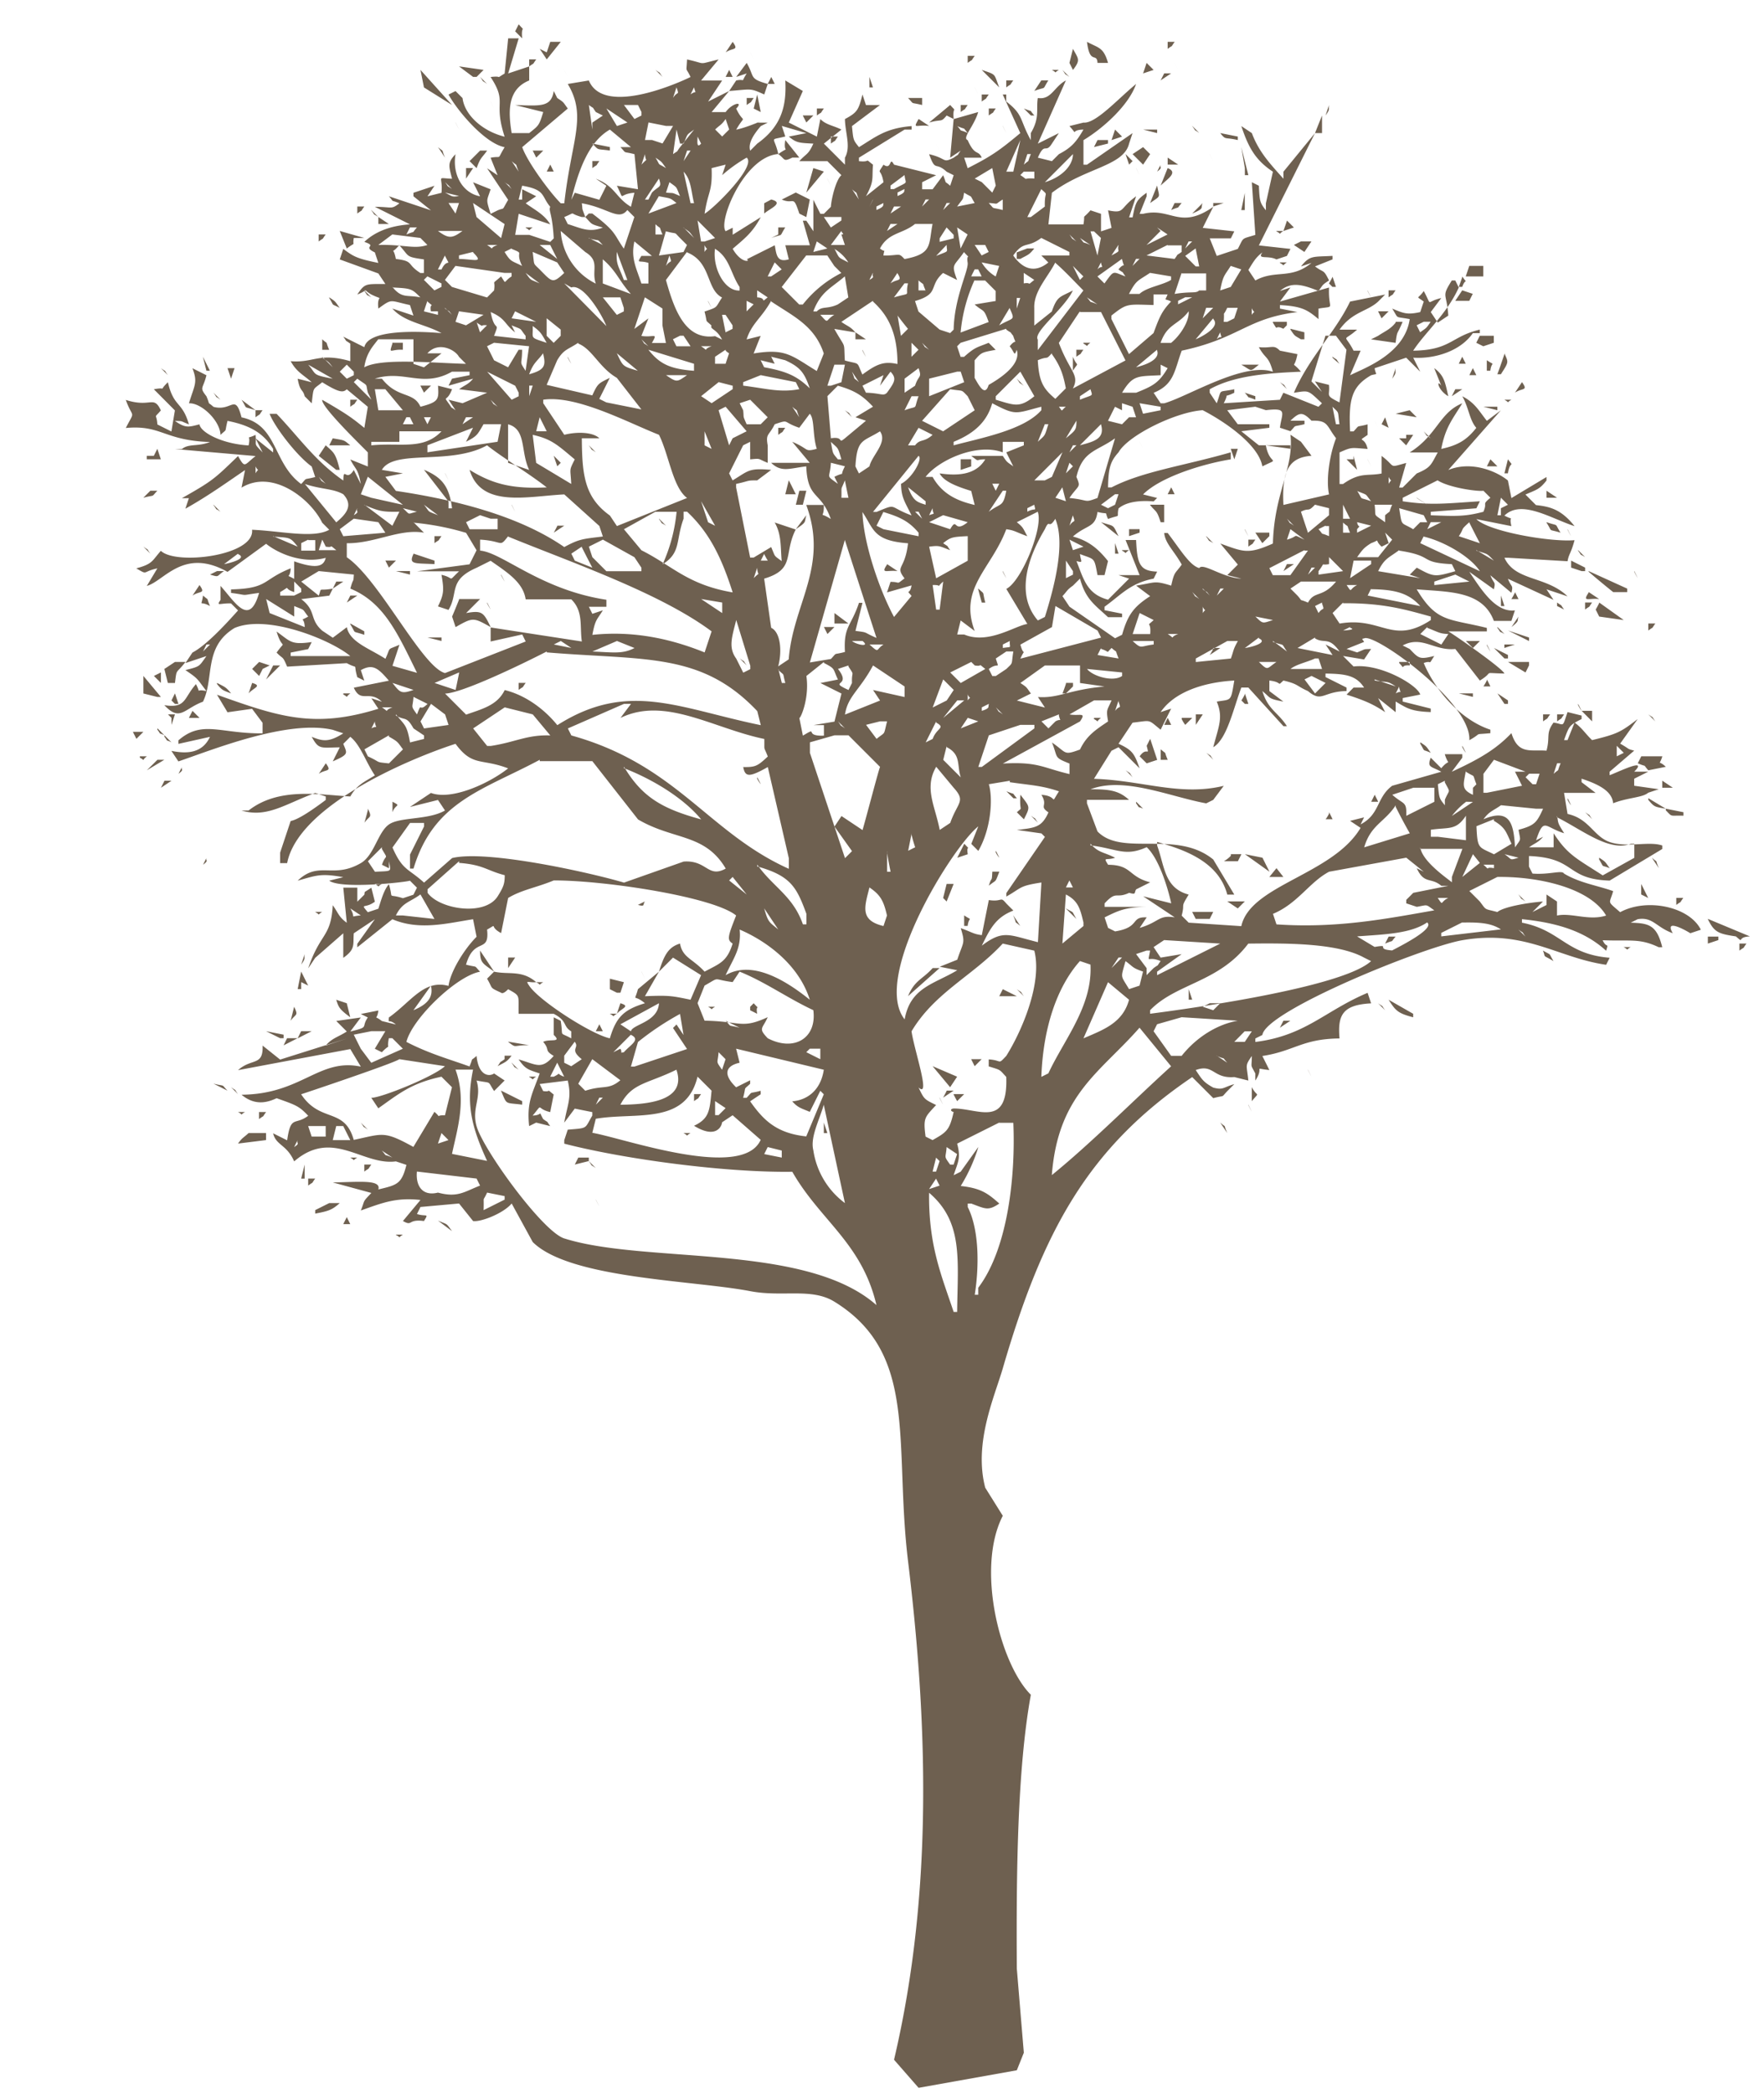 <svg height="599" viewBox="0 0 505 599" width="505" xmlns="http://www.w3.org/2000/svg"><path d="m148.49 6.957c2.141 2.443.591-.1 1 4.017l-2.009-2.009q.508-1.003 1.009-2.008zm-3.012 4.017h3.012l-3.012 10.043 6.025-2.008v4.017c-6.041 2.444-6.131 8.41-5.021 15.064h5.018c2.675-2.18 2.807-2.017 4.017-6.026l-8.034-2.009c7.341.241 10.306.657 11.047-4.017l1 2.009c2.064 1.361 1.616 1.125 3.013 3.013l-13.043 11.047c1.469 4.275 8.1 13.186 11.046 16.069h1c2.035-18.278 6.586-24.741 1-34.145l6.026-1c4.605 11.083 29.065-.948 29.123-1-1.453-3.111-1.215-.858-1-5.021 5.932 1.313 2.684 1.5 9.038 0l-5.021 6.026h6.026q-2.008 3.012-4.017 6.026l6.025-3.013-5.021 6.026h4.017c1.844-2.586 5.25-3.258 3.013-1 2.292 4.836 2.808 1.167 0 6.026 3.144-.591 9.089-3.287 6.025-2.009h3.013l-2.009 1c-1.523 1.814-3.789 4.682-3.012 7.03l2.008-2.022c6.9-4.926 8.447-10.718 8.034-18.077l5.022 3.013q-2.008 4.519-4.017 9.039l8.034 4.017q.5-2.511 1-5.021c1.619 1.679 3.837 1.875 6.026 3.013l-5.018 4.016 6.026 6.026v-2.006c1.776-3.144.077-6.982 0-11.047 3.563-1.913 3.907-2.6 5.021-7.03q.5 1.506 1 3.013h4.017l-8.025 6.026c.407 4.047.329 3.928 2.009 6.026 4.839-2.958 7.644-5.425 15.064-6.026v1h-2.009l-13.064 8.038v1c3.82.4 1.249-1.129 4.017 1-.34 4.2.428 4.515-2.009 9.039l5.022-4.017c-.781-4.445-2.021-1.837 0-5.021 2.447 1.758 1.578-2.65 3.013 0l12.057 3.021-4.017 2.009v2.009h3.012q1.507-2.008 3.013-4.017c1.265 3.036-.018 1.2 2.009 3.013q.5-1.506 1-3.013l-2.009-1c-3.3-3.06-3.116.274-5.021-5.021 5.3 1.247 3.719 2.675 7.03 1 1.931-1.4.6-.1 2.009-2.009l-3.013 2.009q.5-5.523 1-11.047l7.03-2.009c-1.243 4.171-4.682 7.421-3.013 8.034 2.068 4.719 3.014 2.675 4.017 5.021h-5.021q.5 1.506 1 3.013c6.75-3.435 8.98-4.959 15.064-10.043q-2.511-5.523-5.021-11.047h1v2.009c5 3.824 3.779 5.193 7.03 11.047v-2.01c2.664-4.477 1.465-6.856 2.008-10.043 3.861.619 4.66-3.269 8.034-5.021q-4.015 9.038-8.034 18.077l6.026-3.013-1.995 3.01c-1.852 3-2.006-.652-4.017 4.017l4.017 1 2.009-2.008c3.641-1.89 4.994-3.544 7.03-7.03-4.14.085-1.23 2.058-4.017-1l4.017-1c3.526.357 9.917-6.843 15.064-11.047-2.131 6.219-9.682 12.853-15.064 16.068v7.03h1l13.055-9.038q-.5 1.506-1 3.013c-1.566 6.487-12.7 6.9-22.094 14.06q-.5 4.519-1 9.039h10.043c.563-3.445-.64-1.045 2.008-4.017l3.013 1v5.023l3.013-1q-.5-2.511-1-5.021c4.981 1.011 3.122-.5 8.034-4.017q-1 3.013-2.009 6.026h1c.852-4.326 1.075-4.945 4.017-7.03v1l-2.008 5.021h1c7.952-1.938 10.5 4.715 20.085-2.009l-3.012 6.026 9.038 1-1 2.008h-6.03q1.005 2.51 2.009 5.021l6.025-2.008c1.838-3.5.848-2.7 5.022-4.017l-1.005-15.06 2.009 1c.208 4.331.263 4.847 2.008 7.03v-2.004q1-4.519 2.009-9.038c-4.946-3.29-6.965-6.812-9.038-13.056l3.012 2.009c2.04 5.507 5.436 8.989 9.039 13.056v-2.01l9.038-11.047-16.068 32.137 9.038 1q-.5 1-1 2.008l-3.013 1c-2.486-1.27-5.569.19-4.017-2.009-2.024 1.524-2.677 2.9-4.017 5.021l2.009 3.013c5.784-3.177 10.172-.169 16.068-5.021l-3.013 1c2.6-3.225 3.335-2.692 9.038-3.013v1l-5.021 2.009c2.635 2 2.323.612 4.017 4.017-2.063 1.361-1.616 1.125-3.013 3.013-4.842-1.944-7.857-2.665-11.046 0l3.012-1-3.016 4.035 14.059-4.017c-.284 6.69 2.078 5.152-3.013 6.026v3.013c-3.235-2.741-4.914-3.692-11.046-4.017v1l5.021 1c-14.594 1.79-16.549 7.507-33.141 11.048-2.11 5.762-2.147 9.667-8.034 12.051l2.009 3.013h1c6.715-1.879 22.669-11.908 31.132-9.039-1.279-4.683-2.071-3.468-4.017-7.03 3.886.367 4.165-.868 6.026 1l5.021 1c-.927 4.867-1.955 1.465 1 5.021-8.757.379-18.882.971-26.111 5.022v1l2.009 3.013c1.637-4.388.042-2.954 5.021-4.017v1c-3.6 1.79-1.189-.533-3.013 3.013l16.069-1q.5-1 1-2.009l10.042 4.017 1-1c-4.16-3.913-3.632-3.668-8.034-3.013 4.436-10.276 11.784-17.14 16.084-26.095l10.042-2.009-2.007 2.009c-3.065 2.85-7.428 2.918-11.047 8.034h5.021c-4.248 3.77-3.664.834-1 6.026h2.009q-1.507 3.514-3.013 7.03c3.588-1.868 15.618-5.914 17.072-16.069-4.545-.863-2.988.117-5.021-3.013 3.32 1.379 4.309 1.823 8.034 1q.5-1.506 1-3.013c-2.417-1.8-1.687-.517 0-3.013 2.581 4.663.334 3.082 5.022 2.009q-1.512 2.009-3.012 4.018l2.008 3.013 3.013-2.009c-.458-6.74-2.087-5.107 1-10.043h1q.5 1 1 2.008c-3.411 7.569-9.655 12.857-13.055 18.078 10.877-.171 10.838-4.12 19.081-6.026v1h-1.997c-3.537 5.152-10.91 7.431-17.072 7.03l2.008 4.017-4.017-4.017-9.038 3.013c.344 2.219 1.155 1.394-1 2.009-5.562 3.215-6.477 6.836-6.025 16.068h1c1.972-2.075.376-1.04 4.017-2.009v3.013c-3.283 2.315-.88.1 0 4.017-4.843-.348-4.427-.6-8.034 1v9.038h1c4.958-3.5 7-2.195 11.047-3.013v-5.021c4.259 3.191 1.739 3.438 7.03 2.009q-1 3.515-2.009 7.03h1l4.017-4.018c4.076-1.713 4.042-2.414 6.025-6.025h-8.034c7.814-4.83 8.491-11.414 15.064-14.06-2.66 4.39-4.823 6.734-6.025 13.055 5-1.074 7.4-2.7 10.042-6.025-1.965-2.2-2.152-5.794-4.017-9.039 3.6 1.824 4.723 4.123 7.03 7.03l4.017-3.013-15.056 17.081c6.842-2.805 14.193.6 17.073 3.013q.5 2.511 1 5.021l10.043-6.025v1c-2.033 2.564-2.758 2.588-6.026 4.017l3.013 3.013c3.976.443 7.194 1.185 11.047 6.026-6.753-2.171-15.2-7.76-20.086-3.013 3.2 1.685 1.142-.5 2.009 3.013l-10.043-2.009c3.673 3.632 21.463 6.633 28.12 6.026-1.1 4.022-1.606 3.813-2.009 6.025l-17.072-1h-1c3.08 6.768 11.968 5.156 18.077 11.047l-6.025-2.008q1 1.506 2.008 3.013l-13.055-6.026c1.047 2.64 1.569 1.664 1 4.017l-6.026-5.021c1.047 2.64 1.57 1.664 1 4.017l-7.03-5.022c3.324 4.926 7.494 11.747 13.055 11.047q-.5 1.507-1 3.013h-5.021c-3.261-8.674-12.863-8.257-22.094-9.038 5.736 9.565 9.152 8.318 20.085 11.047v1h-11.043c.779.3 15.494 10.5 16.068 12.051-6.826-.128-2.545-.726-7.029 2.009l-7.03-9.039c-6.01.637-9.525-3.949-15.064-1l2.008 1c2.68 2.811 2.821 3.013 7.03 2.009-1.951 3.05-.329 1.049-3.013 2.009 3.246 7.823 10.622 16.32 19.081 19.081v1c-5.274.51-1.916-.275-6.025 2.009.67-10.772-27.248-30.85-30.128-29.124-1 .123-.264.371 0 1l-5.021 2.008 3.012 1c2.847-1.115 1.461-.869 4.017-1q-1 1.507-2.008 3.013l-6.026-1 3.013 3.013c7.716-.951 18.408 5.4 19.081 8.034l-5.021 1v1l8.034 2.008v1c-5.685-.211-6.743-1.089-10.043-3.013v3.039l-5.021-4.018 2.008 4.018c-3.494-2.363-6.083-3.419-11.046-5.022l2.008-2.008h3.013c-2.29-3.547-5.417-3.927-11.047-4.018v1l6.026 3.013v1c-6.792.086-7.013 3.432-11.047 0-3.383-1.484-2.657-1.992-7.03-3.013-1.983 1.819-.025.449-4.017 0v3.013l4.017 3.013c-4.521-.875-3.459-.927-6.026-3.013 1.645 5.4 4.409 5.967 7.03 10.043h-1l-10.043-11.047h-2.008c-2.3 6.071-4.081 14.725-8.035 17.072 1.56-6.063 2.913-8.471 1-13.055 4.269-.713 3.983.141 5.021-6.026-8.969.5-17.232 3.357-21.089 9.039l3.012-1-3.012 6.026c-3.77-3.037-2.47-2.658-8.035-2.009q-2.007 3.014-4.017 6.026c3.96 1.832 4.515 2.747 6.026 7.03l-6.026-6.026-2.008 1q-2.511 4.015-5.021 8.034c13.8.429 24.6 5.047 37.157 2.008q-1.506 2.008-3.013 4.018l-2.008 1c-10.308-1.866-23.514-7.76-33.141-4.017 5.738-.062 8.227.465 11.047 3.013h-12.05v1l3.013 8.034c7.038 7.319 22.574-.585 33.14 8.034l6.026 10.043h-2.008c-2.483-9.4-12.11-12.812-20.086-15.064v1c2.186 5.982 2.03 12.207 9.039 14.06-2.534 4.115-.974 2.109-2.009 6.026l2.009 2.008 15.064 1c2.6-11.814 26.133-14.667 34.145-28.12l-3.013-2.009 4.017-1q-.5 1-1 2.009c5.582-2.9 4.508-7.669 9.038-11.048l14.06-4.017c-2.928-1.615-4.121-1.137-3.013-4.017l3.013 3.013c2.653-3.179 2.247-.067 1-4.017h5.021v1l-3.013 4.017c8.112-3.714 12.829-6.582 17.073-11.047 1.929 6.221 5.421 4.673 10.043 5.022 1.107-4.087-.289-4.868 2.008-8.035 3.226.434 2.393 1.739 4.017-3.012l4.017 1v1c-3.623 1.811-3.562 2.054-5.021 6.026h1l2.009-5.022c2.246 1.627 3.1 3.208 5.021 5.022 7.343-1.791 8.219-2.315 13.055-6.026l-5.021 7.03c3.05 1.731 1.77 1.414 4.017 2.009l-7.03 6.025v1c2.034-.7 11.272-5.3 7.03-1h4.017l-4.017 2.009v2.008l7.03 1-3.013 1c-1.592 1.419-5.9 1.373-10.042 3.013-.3-3.03-3.057-5.079-9.039-7.03v1l4.022 3.062h-9.038q.5 3.012 1 6.026c6.194 1.337 7.476 6.444 12.051 8.034 4.913 1.707 11.322-.326 15.064 1v1l-15.061 9.04c-12.751-.414-9.478-6.509-23.1-7.03v3.013q.5 1 1 2.008c4.914.394 8.447-1.094 9.039 0 4.537 2.729 9.677 3.424 14.06 5.022-1.047 3.827-1.91 2.628 2.008 6.026 7.71-4.173 19.853-1.554 23.1 5.021l-3.013 1c-1.363-.861-7.567-4.328-5.021 0-4.843-1.746-5.679-4.738-10.043-4.017l-2.008 1c5.1.158 7.454.572 9.038 7.03h-1c-5.552-2.638-8.028-1.682-16.068-2.008 1.16 2.534 1.792.417 1 3.013-5.9-5.4-13.634-7.987-24.1-9.039v1c11.253 2.218 12.491 9.022 25.106 10.043q-.5 1-1 2.009c-13.841-1.964-23.186-10.161-41.175-7.03-11.237 1.956-56.322 20.24-57.243 27.115l-2.008 1v1c14.4-1.813 19.836-8.879 32.136-14.06q.5 1.506 1 3.013c-8.277.431-9.609 3.447-9.038 10.043-10.738.113-12.958 3.626-22.094 5.021l2.009 4.017c-5-.484-1.247-1.175-4.017 3.013v-2.009c-1.523-2.935-1.035-1.373-1.005-5.021-2.067 2.951-1.455 2.45-1 7.03l-4.017-1c-6.123.491-5.887-3.882-11.047-2.009 1.729 2.595 2.12 3.422 5.021 5.022 2.88.756 2.7-.016 6.026-1l-2.008 2.009c-1.972 2.074-.377 1.039-4.018 2.008l-6.025-6.025c-29.829 20.175-42.8 44.088-54.23 83.355-2.377 8.162-8.382 21.342-5.022 34.146l5.022 8.034c-7.774 15.128-.73 42.5 8.034 51.218-3.909 21.493-4.179 51.479-4.017 78.334q1 12.05 2.008 24.1l-2.008 5.021-28.12 5.022-7.029-8.035c11.551-49.036 9.326-98.794 4.017-142.608-4.087-33.724 3.117-59.4-21.09-74.316-6.575-4.051-14.823-1.236-24.1-3.013-16.5-3.16-51.667-3.535-62.265-14.06l-6.029-11.026c-2.3 2.792-8.77 5.355-11.047 5.021l-4.017-5.021-11.047 1q-.5 1-1 2.009c2.616.87 3.506-.4 2.008 2.008-4.784-.634-3.123 1.64-6.025 0l5.021-6.025c-7.123-.794-11.1.911-17.073 3.012 1.317-3.227.27-2.129 3.013-5.021l-11.051-3.013c7.561-.111 13.911-.889 13.056 2.009 5.35-1.275 6.664-1.51 8.034-7.03l-3.013-1c-9.591 1.268-18.1-9.509-29.124 0-2.116-4.86-5.2-4.53-6.025-8.034l4.017 2.009c1.057-7.386 2.241-4.146 6.026-7.03-2.628-2.773-3.36-3-9.038-5.022-2.623 1.236-6.222 2.236-10.043-1 17.2-.127 22.144-10.563 34.145-8.034l-3.012-5.022-32.137 6.026c3.956-3.546 7.251-1.044 7.03-7.03l5.02 4.008 19.081-6.02-6.025 2c1.758-2.132 3.724-2.5 6.026-4.017l-3.013-3.013 7.029-1-3.012 4.017c5.7-1.371 2.962-1.073 5.021-4.017l-2.009-1 5.022-1c-.388 3.152-1.509 1.071 1 3.013l4.017 1c-2.171-1.832-2.158.047-2.008-2.009 6.415-4.558 10.062-10.97 17.072-9.039.5-3.913 4.3-10.308 8.034-14.06q-.5-2.51-1-5.021c-7.35 1.144-15.38 3.312-23.1 0l-10.043 8.034v-1l5.022-7.03-6.026 4.017c-.277 3.221.594 4.509-3.013 7.03v-7.03l-8.034 7.03-2.008 3.013c3.439-10.256 6.515-8.761 7.03-18.077 1.61 2.242 1.7 3.352 4.017 5.021l-1-10.042h4.017v4.017l2.009-2.009c.207-1.161-.32-.381 2.008-2.008q.5 2.007 1 4.017c-2.874 2.149-4.332.235-2.009 3.013l3.013-1c.844-2.592 1.532-5.258 3.013-7.03 1.454 4.787-.708 2.509 4.017 4.017l3.012-1 1.005-2.008q-1.005-1-2.009-2.009c-.876.409-19.705 2.523-23.1 0l4.017-1c-6.5-1.181-7.749-.482-13.055 1 6.1-5.81 10.053-.387 18.076-5.021 3.842-2.219 4.837-8.776 8.035-11.047 3.133-2.227 11.3-1.232 16.068-4.018l-2.009-3.012-8.034 2.008 6.026-4.017c5.84 2.188 16.493-2.613 22.094-7.03-7.707-2.958-10.187-.394-15.064-7.03-14.594 4.757-45.071 18.048-48.205 34.146h-2.005v-3.013l3.013-9.039c2.362-.458 6.651-3.5 10.043-6.025v-1l-3.013-1c-8.548 3.124-13.8 7.215-21.089 5.021h2.009c8.659-6.774 20.346-4.5 29.124-4.017 1.855-3.274 3.957-4.147 7.03-6.025-2.666-4-4.137-8.772-7.03-11.048l-2.009 2.009c1.081 2.755 1.766 2.922-3.013 5.021l2.009-4.017c-5.579.086-6 .673-8.034-3.013 3.251 1.316 4.958 1.576 9.038-1l-3.013-1c-13.005-3-34.554 5.773-44.188 9.038l-2.009-3.012c4.573.914 8.872.634 11.047-4.018l-9.038 2.009v-1c6.808-5.929 11.967-1.889 24.1-2.009v-3.013l-3.013-4.017-7.03 1-3.013-5.022c17.77 6.351 27.823 9.717 46.2 4.017l-2.009-3.013 3.013 1c-3.669-3.491-6 .562-8.034-4.017l10.043-2.009c-3.074-3.6-4.6-4.913-8.035-3.013l1 3.013-2.009-1c-1.313-4.491.665-2.018-3.013-4.017l-17.073 1c-1.385-3.277-1.013-1.951-3.013-4.017 2.891-4.106 1.666-.235 0-6.026 4.05 2.913 4.128 3.854 10.043 3.013l-1 2.008-5.021 1v1h17.073c-5.512-4.615-23.675-12.054-33.141-8.034-8.958 5.447-5.729 14.3-9.038 21.09-5.429 2-6.567 5.811-11.047 1 6.267.96 5.479-2 9.038-6.026 1.685 3.205-.5 1.142 3.013 2.009-2.86-3.753-2.254-3.441-6.026-6.026 4.41-1.108 3.832-1.027 6.026-4.017l-6.026 2.009 2.009-3.013c3.648-1.893 8.823-7.3 13.055-12.052l-2.008-2.008c-3.174-.117-4.324.934-3.013-1v-4.018c4.114 4.542 8.21 11.942 11.047 2.009-5.915.791-2.517.724-8.034 0v-1c10.812-.268 8.833-2.749 17.073-6.026-.1 3.174-1.761 1.451 1 3.013v-5.022c6.748 2.379 8.478 1.282 9.038-1-6.8 1.858-13.814-1.4-17.072-4.017l-11.047 8.034c-12.608-7.1-18.174 2.7-23.1 4.017l3.013-5.021c-4.5.963-2.524 2.055-6.026 0 4.712-1.282 4.424-2.053 7.03-5.021 4.276 4.183 26.952 1.427 26.111-6.026 8.358.35 17.549 2.558 22.094 0l-2.008-2.009c-3.229-6.663-14.1-15.521-23.1-10.042l1-5.022c-5.478 3.726-10.756 7.53-17.072 11.047l1-3.013h-1.994c8.849-5.01 9.283-5.5 16.068-12.051 2.071 3.622 1.677 2.613 5.021 0l-23.1-2.009h2.009c1.965-1.624 4.516-.624 8.034-2.008-13.229-.438-13.843-4.958-24.1-4.017 2.778-5.376 2.063-2.348 0-8.034 7.2 2.34 7.942-1.484 10.043 3.012-2.22 2.571-1.2.582-1 4.017l4.017 2.009 1-6.026-6.026-6.056c4.189-.8.954.97 4.017-2.009 1.724 7.322 4.061 5.293 6.026 12.051-2.847-1.114-1.461-.868-4.017-1 3.106 2.2 3.989 1.748 7.03 1 .363 2.366 6.614 5.613 14.06 6.026.821-3.527-1.266-1.467 2.008-3.013.3 3.438-.722 2.157 2.009 5.022l-2.009-4.017 5.021 4.017v-1c-2.812-4.675-6.882-6.82-13.056-8.034-.916 3.667.038 2.054-2.008 4.017-.14-4.158-5.611-9.271-9.038-9.038 1.6-5.277 2.585-5.938 1-10.043l4.017 2.009c-.992 4.032-2.111 3.335 0 6.025 1.265 3.036-.019 1.2 2.008 3.013 5.332 1.428 6.171-4.059 8.034 3.013 10.487 2.183 8.821 12.985 17.073 19.081 1.972-2.074.376-1.039 4.017-2.008l-1-3.013c-4.424-3.179-10.7-11.5-12.051-15.064h2.012c6.608 6.944 10.973 13.443 19.081 19.081.135-4.259.763.606 3.013-3.013l2.008 4.017c-.859-4.59-1.388-3.862-3.012-7.03l5.021 2.009v-4.019c-.568-.7-13.525-13.1-13.055-15.064 7.3 4.2 8.615 5.25 12.051 8.034q.5-3.014 1-6.026l-6.026-5.024c-1.065 1-2.192.984-7.03-2.009-2.79 2.267-2.422 1.113-3.013 6.026l-2.009-2.009c-.54-2.185-1.317-1.1-2.008-5.021l4.017 1c-2.5-2.231-4.255-2.848-6.026-6.026 6.591.564 8.1-2.588 17.073 0v-5.014c-1.931-1.4-.6-.1-2.009-2.008l6.026 3.013c1.181-5.28 16.067-4.526 22.094-4.017-4.641-2.572-10.683-3.135-14.06-7.03l6.025 2.009q-.5-1.506-1-3.013c-5.9-1.272-4.976-1.959-9.038 1-.571-4.455 2.022-2.036-2.009-4.017-2.877-1.658-.282-1.478-4.017 0 2.182-3.34 2.525-2.967 8.034-3.013l-2.008-3.013-11.05-4.014 1-3.013c2.9 2.13 3.716 2.735 10.043 4.017q-.5-1.506-1-3.013c-3.851-1.825 1.026-1.656-3.013-3.013 4.395-4.173 10.288-4.8 13.055-5.021l-10.042-5.021c5.084.023 4.59.851 7.029-1-3.035-1.265-1.2.018-3.012-2.009l12.051 4.017-5.022-4.017v-1l6.026-2.009-2.009 3.013 4.018-1c.442-5-1.732-4.231 3.012-4.017-.861-3.567-1.442-4.527 1-7.03-.982 5.759 1.968 11.117 7.029 12.051l-2.008-4.017 5.021 2.009c-1.169 3.614-1.337 2.611 0 7.03l2.009-1c2.193-.938 1 .429 3.013-3.013l-6.026-9.038 3.013 2.009q-1.005-2.511-2.009-5.021c3.477-.654 1.638.9 4.017-3.013-5.669-1.115-13.414-10.295-16.068-15.064l2.009-1 2.008 2.009c.558 4.689 5.528 9.438 12.051 11.047-3.336-10.241.91-9.581-4.017-17.073 3.9-.481.96.815 4.017-1zm12.051 1h3.012q-2.007 2.51-4.017 5.021l-2.008-3.013 2.008 1zm52.221 0c1.868 2.584.083 1.591-2.008 3.013zm101.431 0c3.37 1.813 4.731 1.526 6.026 6.026h-3.013c-.18-3.118-2.194.666-3.013-6.021zm23.1 0h2.009c-1.4 1.931-.1.6-2.009 2.009v-2.004zm-27.115 2.009c1.546 2.848 2.262 3.138 0 6.026q-.5-1-1-2.009.495-2 .998-4.012zm-92.394 1q.5 1 1 2.009-.498-.992-1-2zm62.264 1h2.009c-1.4 1.931-.1.6-2.009 2.009v-1.992zm-125.536 1.017h2.009c-1.4 1.931-.1.6-2.009 2.009zm62.264 1c2.379 4.081.562 4.476 6.026 6.026q-.5 1.506-1 3.013c-4.173-1.9-3.554-1.49-10.043-1l2.009-3.013c2.964-.607 1.075 1.05 3.012-2.009l-3.012 1zm114.486 0 2.009 2.009-3.013 1q.505-1.498 1.007-3.009zm8.035 0q.5 1 1 2.009-.495-1-.997-2.009zm-204.87 1 7.03 1-2.009 2.009h-1zm28.119 0q.5 1 1 2.008-.494-.995-.997-1.999zm-39.166 1 9.038 10.043-8.034-5.021q-.499-2.498-1.001-5.009zm41.175 0q.5 1 1 2.009-.495-.992-.997-1.996zm26.111 0c1.93 1.4.6.1 2.008 2.009zm21.089 0q.5 1 1 2.009h-2.008zm24.1 0 1 2.009zm48.2 0c4.344 1.479 3.42.971 5.021 5.021zm20.085 0h2.009c-1.743.994-.211.929-1.999.013zm3.013 0 2.009 2.009c-1.921-1.386-.591-.089-1.999-1.996zm22.094 1q.5 1 1 2.009-.487-.987-.99-1.992zm7.03 0h2.008l-3.012 2.009q.511-.987 1.014-1.992zm-195.832 1 2.009 2.009c-1.921-1.377-.591-.081-1.999-1.987zm83.354 0 1 2.009h-2.009q.522-.983 1.022-1.987zm28.12 0q.5 1.506 1 3.013h-1v-2.991zm29.123 1 1 2.009zm10.043 0h2.008c-1.4 1.931-.1.6-2.008 2.009v-1.983zm10.043 0h2.008c-1.94 3.04-.205 1.625-4.017 3.013zm-104.444 2q-.5 1.506-1 3.013c1.383-2.12 1.836-.507 1.01-2.978zm5.021 0q-.5 1-1 2.009c1.807-1.309 1.531.21 1.007-1.974zm80.342 0q.5 1 1 2.009-.488-.97-.99-1.974zm-62.255 2.043q.5 2.51 1 5.021l-2.008-1q.506-2.012 1.008-4.021zm64.273 0h2.009c-1.4 1.931-.1.6-2.009 2.009zm-67.286 1h2.009c-1.4 1.931-.1.6-2.009 2.009v-2.005zm46.2 0h4.017v2.009c-3.67-.912-2.057.042-4.02-2.005zm-119.508 1q.5 1 1 2.008-.5-.995-1.003-1.999zm28.12 1q.5 3.515 1 7.03v-1.996l3.013-2.008-2.009-1c-1.397-1.935-.101-.606-2.007-2.013zm10.042 0 3.013 4.017 2.009-1v-1l-1-2.009h-4.017zm93.4 0c2.14 2.443.59-.1 1 4.017l-2.009-1c-1.775 2.106-1.161.923-5.021 2.008zm3.013 0h2.008c-1.4 1.931-.1.6-2.008 2.009v-1.996zm105.447 0c-.221 1.473.416 1.008-1 3.013q.492-1.494.994-3zm-206.878 1 3.013 5.021 3.012-1zm60.256 0h2.008c-1.4 1.931-.1.6-2.008 2.009v-1.992zm49.209 0h2.008c-1.4 1.931-.1.6-2.008 2.009v-1.992zm10.042 0c3.036 1.265 1.2-.018 3.013 2.009h-1zm-105.447 1 2.008 1zm42.179 1h3.012l-2.008 2.008q-.509-.978-1.01-1.982zm148.631 0v5.047h-2.009q.999-2.51 2.003-5.021zm-170.725 1c-1.246 1.782-1.579 1.655-3.013 3.013l2.009 2.009 2.008-2.009q-.509-1.476-1.01-2.983zm55.234 0 3.013 2.009c-3.586-.513-4.816 1.148-3.019-1.979zm-132.562 1q.5 1 1 2.009-.504-.97-1.006-1.975zm42.179 0 2.008 1zm13.055 0q-.5 2.511-1 5.021h2.008l3.013 1 3.013-5.021h-2.009zm38.162 1q.5 1.506 1 3.013c-4.784 1.236-3.184-.257-2.008 5.021-9.841.769-17.308 19.424-15.064 22.094l2.008-1v2.008l8.034-5.021c-2.365 4.4-4.48 5.988-8.034 9.039 2.476 4.368 5.327 3.573 4.017 3.013l8.035-4.017c.464 2.475.518 5.079 4.017 4.017l-1-4.017h7.03l-2.008-7.03h1l2.008 3.013v-9.004q1 2.008 2.009 4.017h1l2.009-2.009c.117-2.2 1.451-7.78 3.013-9.039l-4.017-4.017h-8.035c2.043-2.29 2.537-1.715 4.017-5.021-4.331-.208-4.847-.263-7.029-2.009l5.021-1zm50.213 0c1.808 2.051.015.71 3.013 2.009-1.814-2.013-.021-.671-3.019-1.97zm13.056 0q.5 1 1 2.009-.504-.966-1.006-1.97zm54.23 0 2.008 2.009c-1.936-1.36-.607-.064-2.014-1.97zm-158.68 18.116q-.5-5.021-1-10.043c-3.666-.916-2.053.038-4.017-2.009h3.013l-6.031-5.021c-5.678 3.252-8.776 10.637-11.047 20.086l1-2.009 7.029 2.009 2.009-4.017-3.013-2.009c5.623 2.231 5.619 5.379 10.043 8.034q.5-2.008 1-4.017c-4.978.351-2.6 2.826-5.021-2.009zm11.047-17.073q-.5 3.515-1 7.03c1.931-1.4.6-.1 2.008-2.009q2.008-2.51 4.017-5.021c-2.415 1.758-1.676 1.032-3.012 4.017h-1q-.51-2.008-1.013-4.017zm125.533 0 2.009 2.009-3.013 1q.502-1.502 1.004-3.009zm8.034 0h4.017v1zm-60.256 1 1 2.009zm82.35 0 5.021 1v1c-3.801-.911-3.384.122-5.021-1.996zm-149.635 1c.027.683-.469 3.7 1 2.009q.5 1 1 2.009zm38.162 0h2.008c-1.4 1.931-.1.6-2.008 2.009v-2zm-13.056 1q2.008 2.51 4.017 5.021h-2.008c-2.732 1.314-1.932.443-4.017-1 3.645-2.614 1.314.271 2.008-4.007zm67.286 0-4.017 9.039h2.008q1.009-4.507 2.009-9.025zm22.094 0h3.013v1l-4.017 1q.501-.986 1.004-1.986zm-144.614 1 5.021 1v1c-4.027-.555-3.001.072-5.021-1.986zm6.025 0 1.005 2.009zm92.395.014q.5 1 1 2.009-.5-1.002-1-2.009zm-142.606 1c2.051 1.808.71.015 2.009 3.013zm201.857 0 2.009 2.009-2.009 3.013-3.013-3.013zm28.12 0q1 4.017 2.008 8.034h-1v-2.001q-.508-3.013-1.01-6.026zm-217.926 1h2.009c-1.618 2.287-1.818 1.775-3.013 5.021l-2.008-2.009zm15.064 0h3.013l-2.008 2.009zm44.188 0q-.5 1.506-1 3.013l2.008-3.013h-1zm-12.051 1q-.5 1.506-1 3.013c2.092-2.279 1.154-.365.998-2.997zm109.465 0-1 3.013c2.051-1.808.71-.015 2.009-3.013h-1zm13.055 0-8.036 8.05c4.888-1.479 8.029-4.779 8.034-8.034zm15.064 0 2.008 2.008-1 1q-.508-1.486-1.01-2.992zm24.1 0q.5 1 1 2.008-.497-.988-1-1.992zm-158.673 1c1.606 2.71.341 1.383 3.012 3.013-1.378-1.885-.977-1.623-3.012-2.993zm13.055 0 2.009 1zm13.055 0a42.876 42.876 0 0 0 -7.029 5.021q.5-1.506 1-3.013l-4.017 1c.259 6.884-1 6.428-2.009 13.056 2.888-1.716 14.905-13.686 12.055-16.044zm120.512 0 3.013 2.009h-3.013v-1.989zm-187.8 1 2.008 3.013c-1.261-3.013.022-1.177-2.005-2.989zm23.1 0h2.008c-1.4 1.931-.1.6-2.008 2.009v-1.985zm-12.051 1q.5 1 1 2.009h-2.009zm174.742 0c-.426.932.805.679-1 2.009zm-211.9 1 3.013 2.009zm13.055 0h2.009l-2.009 3.013v-2.98zm99.422 0 3.013 1-5.021 6.026zm51.218 0-5.021 3.013 2.008 1 3.013 3.013 1-2.009q-.497-2.473-.999-4.984zm41.175 0q.5 1 1 2.009-.497-.972-.999-1.976zm9.038 0c3.157 1.278-.106 3.108-2.008 5.021zm-138.591 1q1 4.519 2.008 9.039h1c-.879-3.492-.795-6.704-3.004-9.002zm97.413 0-1 1c2.806 1.855.137.725 4.017 1v-1.963h-3.017zm-34.145 1-4.017 3.013v1h1c4.389-2.413 3.319-1.119 3.021-3.971zm-70.3 1-4.017 6.026h1q.5-1 1-2.009c2.062-2.053 2.91-1.333 2.023-3.971zm48.205 0q.5 1 1 2.009-.492-.959-.994-1.963zm-109.465 1c1.4 1.931.1.6 2.008 2.009zm17.072 0 2.009 2.009c-1.392-1.881-.096-.551-2.003-1.959zm47.2 0-1 3.013c2.376.279 1.253-.223 4.017 1-1.284-2.964-.628-2.201-3.01-3.963zm52.221 0 2.009 1zm-94.4 1-1 4.017h1v-2.958l4.017 2.008-3.005 2.009c2.611 1.932 5.223 3.093 7.03 6.026l-9.039-3.013q-.5 3.012-1 6.026h4.009l6.026 2.009 1-1c-.4-7.348-1.561-7.825-1-9.038-2.613-3.072-1.252-4.886-8.026-6.032zm181.771 0c.685 3.688 1.243 2.706-2.008 5.021zm-87.371 1 2.009 3.013c-1.258-2.977.025-1.143-1.997-2.954zm15.064 0-2.008 1v1c2.607-1.076 1.738-1.508 2.015-1.941zm39.167 0q-2.009 4.017-4.017 8.034h1l4.017-3.013c-.164-4.674 1.186-2.938-.993-4.962zm-170.725 1c2.276 1.221 1.974 1.3 4.017 1zm100.426 0 4.017 2.009q-.5 2.511-1 5.021l-2.009-1c-1.855-5.676-1.388-2.442-5.021-4.017zm48.2 0c-.455 2.4-.038 1.252-2.009 4.017l5.022-1c-1.595-2.651-.333-1.325-3.001-2.954zm80.341 0v5.021h-1q.509-2.447 1.012-4.958zm-167.712 1-3.013 5.021 8.034-3.013c-1.981-1.54-1.383-1.235-5.009-1.941zm-56.239 1 2.009 4.017zm88.375 0c3.911.968-.484 2.633-2.008 4.017v-2.941zm29.124 0q-.5 1-1 2.009.509-.933 1.012-1.937zm15.064 0q-.5 1-1 2.009l2.008-2.009h-1zm22.094 0c-2.638 1.634-.826 1.166-4.017 1 1.971 2.075.376 1.04 4.017 2.009v-2.937zm-158.672 1 2.009 3.013q.5-1.506 1-3.013h-3.013zm7.03 0q.5 2.008 1 4.017l7.03 6.026q.5-2.008 1-4.017zm31.132 0c.335 2.394-.176.823 1 4.017h-1c-4.1-1.145-1.262-1.534-5.021 0q.5 1 1 2.009c3.653 1.128 6.163 2.555 10.043 1-3.667-1.064-2.954-.817-5.022-3.013l1-1h1c7.034 5.345 6.046 5.794 9.038 10.043l3.013-9.039-2.009-2.009c-2.505 3.22-5.49-.614-13.032-1.932zm86.367 0-2.009 1v1c2.61-1.059 1.742-1.491 2.019-1.924zm18.076 0q-.5 1-1 2.009l2.009-2.009h-1zm65.278 0h2.022c-1.808 2.051-.015.71-3.013 2.009zm8.034 0c-.728 1.394.811 1.446-3.013 3.013zm3.012 0h3.013l-3.013 1zm-245.04 1h2.016c-1.4 1.931-.1.6-2.009 2.009v-1.929zm153.653 0-1 2.009 3.013-2.009h-2.008zm-149.636 1 2.009 2.009c-1.921-1.314-.591-.018-1.999-1.925zm172.734 0 2.008 1zm68.289 1 1 2.009zm-239.014 1 3.013 2.009h-3.003v-1.916zm12.051 0 2.008 1zm115.49 0 2.009 3.013 3.013-2.009v-1h-5.022zm92.392 0 2.009 1zm-203.865 1 2.009 1zm75.32 0q.5 3.013 1 6.026h1l3.013-1zm168.716 0 2.009 2.009-3.013 1q.511-1.409 1.014-2.909zm-180.767 1v3.013h2.008c-1.255-2.934.029-1.1-1.998-2.913zm67.285 0q-.5 1-1 2.009l3.013-2.009h-2.009zm3.013 0 2.009 1zm4.017 0c-3.7 2.96-7.635 2.4-10.043 7.03 1.777 1.373 1.224-.226 1 2.008 4.854.025 4.209-.951 6.025 1 8.108-1.471 6.847-4.075 8.034-10.043h-5.021zm-144.614 1-1 2.008c3.035-1.265 1.2.019 3.013-2.008h-2.009zm33.141 0h2.008c-1.742 1.087-.211 1.022-1.997.106zm45.192 0 3.012 3.013c-1.368-1.799-.967-1.538-3.002-2.907zm27.115 0h2.008c-1.939 3.04-.2 1.626-4.017 3.013l2.009-1v-1.907zm48.2 0-1.996 3.119v1l4.017-1v-1zm3.013 0 1 6.026 2.008-4.017zm57.243 0 1 1-4.018 4.017 6.026-3.013zm-233.993 1 7.03 2.008h-2.999c-.49 2.7.881.831-2.009 3.013zm28.119 0c3.154 2.312 4.1 2.124 7.03 0zm35.149 0a18.046 18.046 0 0 0 10.043 15.064c-1.328-3.791 1.319-6.394-3.013-9.039zm30.128 0-2.008 7.03 7.03-1q.5-1 1-2.008l-2.009-2.009c-1.953-1.969-.358-.934-3.999-1.903zm50.214 0q-1.508 2.008-3.013 4.017h4.017q-.5-1.506-1-3.013c1.006-.013.274-.261.01-.894zm71.3 0q1.005 3.515 2.009 7.03.5-2.51 1-5.021l-1.988-1.899h-1zm53.226 0h2.009c-1.737 1.091-.204 1.026-1.993.11zm-274.164 1h2.008c-1.4 1.931-.1.6-2.008 2.009v-1.895zm21.09 0-4.017 3.013c7.328-.2 10.258 1.3 14.059 0l-2.008-2.009zm10.042 0 2.009 1zm183.781 0c1.4 1.931.1.6 2.008 2.009zm12.051 0 2.008 2.009zm-180.768 1 2.009 1zm31.133 0 4.017 2.009c-1.956-1.956-.361-.921-4.001-1.89zm129.55 0c-4.236 3.127-4.9.633-8.035 5.021 2.626 3.767 6.057 5.234 10.043 2.009l-2.008-2.009h8.034v-1zm11.046 0c1.809 2.051.016.71 3.013 2.009zm-184.784 1 2.009 1zm57.243 0c-1.062 4.816.507 7.461 2.009 12.051h2.008v-5.902c-2.616-.87-3.507.4-2.008-2.009h3.012zm52.222 0-1 3.013 4.018-1zm106.452 0-1 2.009 2.009-2.009h-1zm32.136 0h3.013l-2.009 3.013-3.012-2.008zm-258.1 1c-2.582 3.237-1.739-.058-1 4.017 5.324.646 2.939 1.433 7.03 4.017h1v-3.89c-5.355-.772-4.029-.751-7.01-4.017zm25.107 0c2.531 1.634.167.99 3.013 0zm15.064 0 5.021 4.017-2.008-4.017zm47.2 0v2.008c1.004-1.625.937-.093.02-1.881zm69.294 0-2.99 3.14c3.947-1.6 3.049-.86 3.01-3.013zm8.035 0 2.008 3.013 2.009-1-1-2.008h-3.012zm41.174 0-2.008 3.013c3.172-1.655 1.502-.886 2.028-2.886zm14.06 0-6.026 3.013 8.035 1c1.4-1.931.1-.6 2.008-2.009v-1.877h-4.017zm90.384 0 1 2.008zm-293.245 1 3.013 1zm15.064 0-2.009 1c1.792 2.94 1.968 2.46 5.022 4.017-2.201-4.517.978-3.24-2.993-4.885zm58.247 0c-.815 5.319 2.578 12.277 7.03 12.051v-1c-2.581-3.837-2.807-8.351-7.01-10.919zm34.145 0c1.62 3.144.917 2.364 4.017 4.017a11.347 11.347 0 0 0 -3.997-3.885zm55.235 0h2.008c-1.523 1.934-1.8 1.777-4.017 3.013h-1v-1.877zm48.204 0-2.993 2.14 3.013 3.013h1q-.497-2.511-1-5.021zm-206.878 1-4.017 1v1c4.511.116 7.189 1.317 4.037-1.864zm17.072 0c.581 4.027-.046 3 2.009 5.021 3.552 3.588 3.667 4.186 7.03 1l-2.009-3.013zm24.1 0c-.279 3.68.569 4.085 2.008 8.034h1zm20.085 0-6.026 8.034c2.292 8.155 5.385 17.329 14.06 16.069l2.009 1c-1.548-3.127-3.554-2.934-3.013-4.017-2.075-1.972-1.04-.376-2.009-4.017 4.072-1.376 2.97-.989 5.022-4.017-4.634-2.362-2.985-10.064-10.015-12.916zm79.337 0c-2.987 4.359-3.772 3.222-2.009 8.034l-4.017-2.009c-4.3 3.806-.815 5.921-8.034 8.034q.5 1.506 1 3.013l6.051 5.158 3.013 1 1-1c.194-9.183 4.238-16.741 4.017-19.081-.487-3.129 1.135-.66-.998-3.013zm-185.789 1 6.026 1zm37.158 0-2.009 4.017h1.031c1.724-3.623 2.86-.177 1-3.877zm64.273 0-1 3.013c1.395-2.013 1.849-.402 1.023-2.873zm39.166 0-7.03 9.039 5.021 5.022h1.005a32.95 32.95 0 0 1 11.047-9.039l-2.009-2.008-2.008-3.013h-6.003zm-58.247 1v7.03l8.034 3.013c-3.493-3.9-4.06-6.499-8.011-9.899zm96.409 0 2.008 1zm52.222 0-7.03 5.021 2.008 2.009c2.9-3.959 2.209-3.4 6.026-2.009-1.4-1.931-.1-.6-2.009-2.009 1.92-2.402 1.77.22 1.028-2.868zm4.017 0-1 2.009 2.009-2.009h-1zm-215.917 1 2.009 3.013zm112.478 0q-1 2.008-2.009 4.017h1l3.013-2.009zm59.251 0a11.347 11.347 0 0 0 4.017 4.017q.5-1.506 1-3.013zm21.09 0c-2.134 4.239-6.216 8.248-6.026 13.056v5.021l5.021-4.017c1.563-4.505 2.281-4.045 6.026-6.026-2.4 5.192-11.474 11.92-10.043 14.06v3.013l13.056-17.073c-2.461-2.457-5.295-5.541-8.011-7.885zm13.055 0-1 2.008c1.512-1.528 1.611.308 1.025-1.859zm33.141 0 2.008 1zm18.077 0h2.008c-1.73 1.13-.201 1.065-1.985.149zm-236 1q-1.507 2.008-3.013 4.017l2.008 2.008 10.043 3.013 2.008-2.009c.509-3.389-1.058-1.3 2.009-4.017 1.679 2.5.469 1.614 3.013 0v-1h-2.009zm176.75 0 2.008 4.017 1-1zm2.008 0 2.009 1zm43.184 0c-1.753 2.829-2.18 2.579-3.013 7.03l3.013-1q1.506-2.51 3.013-5.021zm68.29 0h4.017v3.013h-5.022zm-141.6 1-1 2.009h3.013l-1-2.009h-1zm-163.7 1 3.012 1zm35.149 0c1.758 2.416 1.032 1.677 4.017 3.013zm60.256 0 5.021 4.017zm39.166 0q-.5 1-1 2.009c1.885-1.091.57-.735 1.025-1.848zm7.03 0-2.009 3.013c1.93-1.405 3.583-.402 2.034-2.852zm36.153 0v3.013c2.613-.427.549.98 3.013-1zm36.154 0c-3.6 2.4-3.9 1.989-6.026 6.026h3.013c2-1.916 6.713-2.539 9.038-4.017v-1zm9.038 0-2.008 6.026c4.887-.79 6.088-.064 7.029-1h2.009v-4.865h-7.001zm-215.917 1-1 1 3.013 3.013 2.009-1v-1zm119.508 0c-4.02 3.433-6.916 4.413-9.039 10.043h1c1.571-1.642 2.873-.565 6.025-2.008l3.013-2.009q-.472-2.847-.974-5.86zm133.567 0 2.008 1zm6.025 0 1 3.013h-1l-1-1q.523-.843 1.025-1.847zm37.158 0c1.634 2.531.99.167 0 3.013h-1q.524-1.341 1.025-2.847zm-155.661 1v3.013h2.009c-1.24-2.866.04-1.031-1.984-2.843zm16.069 0a46.136 46.136 0 0 0 -4.017 15.064l8.034-3.013c-1.466-4.109-1.333-2.686-4.017-5.021l6.025-1v-2.847l-3.013-3.013h-3.012zm-117.499 1 12.079 12.226c-1.551-3.9-6.778-12.239-10.043-11.047zm97.413 0-3.012 4.017c5.454-1.59 3.063.053 4.017-4.017h-1zm-146.622 1c2.782 3.453 4.2 2.207 8.034 3.013-2.49-2.513-2.646-2.563-8.009-2.834zm-8.034 1 2.008 2.009c-1.906-1.216-.576.081-1.986-1.826zm84.358 0 2.008 3.013zm28.119 0v2.009c3.009.152.693 1.922 3.013 0zm98.418 0 3.013 1zm48.205 0 2.008 1zm28.119 0q.5 1 1 2.009-.472-.822-.975-1.826zm6.026 0h2.008c-1.4 1.931-.1.6-2.008 2.009v-1.826zm21.089 0 3.013 1q-.5 1-1 2.009h-4.017zm-88.378 1v3.2c-7.6-.191-7.545-.547-12.051 3.013v1q2.51 5.021 5.021 10.043l7.03-6.026c1.695-4.577 2.345-6.229 5.021-9.038-2-1.021-1.813.086-1-2.009h-4.017zm-236 1c2.064 1.361 1.616 1.125 3.013 3.013-2.684-1.413-1.357-.15-2.987-2.822zm78.333 0 4.017 5.021 2.008-1v-1q-.5-1.506-1-3.013h-5.021zm12.051 0-3.013 9.039 4.017-3.013-2.008 5.021c3.579.543 4.81-1.118 3.012 2.008h4.017q-.5-2.51-1-5.021v-4.834zm106.452 0v3.2q.5-1.506 1-3.013h-1zm20.085 0c1.808 2.051.015.71 3.013 2.009zm28.119 0-2.008 1v1l4.017-2.009h-1.983zm-216.921 1q-.5 1.506-1 3.013l4.017 1v-1h-2.008c-.516-2.934 1.393-.713-.983-2.813zm80.342 0q.5 1 1 2.008-.473-.808-.974-1.808zm11.046 0v3.013l2.009-2.008zm7.03 0c-2.8 5-5.573 6.44-7.03 11.047l4.017-1-2.008 5.022c9.211-1.519 10.808.586 18.077 5.021q1-2.51 2.008-5.021c-2.651-8.002-8.703-10.617-15.035-14.869zm29.124 0-9.038 6.026c1.729 1.237 2.63 1.334 4.017 3.013l-6.026-1c3.462 6.12 2.664 3.178 3.013 9.038 4.512 1.222 3.237.063 5.021 4.018 4.031-2.922 6.013-3.9 10.043-3.013.06-10.439-3.906-14.989-7.004-17.882zm-94.4 1 3.013 1zm-28.119 1 2.008 2.009c-1.373-1.727-.077-.397-1.984-1.809zm161.686 0q-1.506 2.511-3.013 5.021c4.104-2.402 4.642-1.213 3.038-4.821zm56.239 0q-.5 1.506-1 3.013l3.012-3.013h-2.008zm6.026 0c-1.42 3.1-.719.018-1 4.017h1l2.008-1q.5-1.506 1-3.013h-3.012zm7.029 0v2.009c1.006-1.549.944-.017.025-1.809zm-226.959 1q-.5 1.506-1 3.013l3.012 1 5.022-3.013zm9.038 0c1.157 6.582 2.785 2.381 1 7.03l9.039 1v-1c-1.923-2.435-.645-1.623-4.017-3.013l1 2.009c-3.093-2.372-2.622-3.948-7.001-5.817zm7.03 0-1 2.009 7.03 1zm161.686 0-6.025 9.039c3.187 8.4 6.049 9.095 4.017 13.056l15.064-8.035-7.007-13.851h-6.026zm31.133 0c-3.038 4.059-6.068 3.451-8.034 9.039h3.012c2.826-2.303 5.168-6.317 5.043-8.83zm54.23 0h3.013l-2.009 2.009zm-187.8 1q.5 2.51 1 5.021l2.008-1v-1l-2.008-3.013h-1zm28.119 0c2.59 2.867 1.3 1.58 4.017 0zm22.094 0q.5 3.013 1 6.026l2.009-2.009q-1.479-1.795-2.985-3.804zm-100.427 1v5.021l2.009 2.008 2.008-2.008v-1.791zm5.022 0 4.017 1zm185.788 0-5.021 6.026c2.256-.974 7.131-3.659 5.045-5.809zm-210.895 1q.5 1.506 1 3.013l2.009-2.009c-2.544-.259-.308.896-2.985-.783zm227.97 0h4.017v1l-1 1c-2.848-1.383-1.251 1.134-2.995-1.779zm35.149 0h2.009c-1.687 4.138-1.48 2.105-2.009 6.026l-7.03-1 2.009-1c1.892-1.289 3.514-1.843 5.043-3.805zm8.034 0-2.008 1 1 2.009c1.9-1.378 1.643-.978 3.013-3.013h-1.983zm18.077 0 5.021 1zm-273.16 1c.261 3.959-1.189 3.3 4.017 5.021-1.384-2.385-1.596-3.121-3.995-4.795zm39.167 0 3.012 2.009zm71.3 0 2.009 2.009zm25.107 1-13.055 4.017-1 1 1 3.013h1c3.233-2.907 3.857-2.7 7.03-4.017l2.008 2.009c-3.89.756-4.018.619-6.025 3.012v5.022c1.216 2.1 2.96 5.538 4.017 2.008 5.031-2.88 9.2-6.447 8.034-10.042-.755 2.115-.56.711-2.009-1 1.915-2.533 1.943.021 1-3.013-1.366-1.701-.069-.372-1.976-1.779zm81.345 0 4.017 1v2.009h-1c-1.885-1.145-1.621-.744-2.993-2.779zm-124.528 1 3.012 2.009h-2.988v-1.775zm104.443 0q-.5 1-1 2.009c1.513-1.444 1.612.391 1.024-1.775zm-154.657 1-2.008 1 1 2.008h4.046l-2.008-3.013h-1zm184.785 0-4.017 13.056 3.013 3.013-2.009-3.013 4.017 1c.382 3.319-1.284 2.861 3.013 5.022q1-7.532 2.009-15.064l-3.013-4.017h-3.013zm44.188 0h4.017v2.008l-3.013 1-2.009-1zm-331.407 1c2.051 1.808.71.015 2.008 3.013h-1.984v-2.77zm16.068 0c-1.6 2.087-3.376 3.874-4.017 8.034 4.848-2.722 19.6-1.244 29.123-1l-2.008-2.009c-1.022-1.985-5.869-4.552-9.039-1h4.045l-5.022 4.017-3.013-1v-7.03h-10.045zm75.32 0c1.4 1.931.1.6 2.008 2.008zm-71.3 1h3.013v2.009c-3.57-.225-4.038 1.526-2.992-1.762zm29.123 0-2.008 1 2.008 4.017 4.018 2.009 3.012-5.021h1c-.008 4.628-.934 3.028 1 6.025q.5-3.514 1-7.03zm24.1 0c-2.928 1.99-4.119 1.791-6.026 5.021q-1.506 3.516-3.013 7.03l13.056 3.013c1.623-3.431 1.635-3.36 5.021-5.021l-3.013 6.026 2.009 1 10.043 2.008q-3.516-4.518-7.03-9.038c-5.056-2.926-7.01-8.204-11.023-9.792zm95.405 0v4.017l2.008-2.008zm3.013 0c1.4 1.931.1.6 2.008 2.009zm46.2 0h2.008c-1.732 1.228-.201 1.163-1.988.247zm-109.465 1c2.531 1.634.167.99 3.013 0zm-141.601 1 1 2.008zm126.537 0c3.2 4.054 6.153 5.5 13.055 6.025v-2.008zm22.094 0-3.013 2.008v2.009h3.013q.5-1.506 1-3.013-.479-.246-.98-.748zm21.089 0 1.005 2.008zm18.077 0q.5 1 1 2.008-.477-.748-.98-1.752zm61.26 0h2.009c-1.4 1.93-.1.6-2.009 2.008zm23.1 0-6.025 5.021c5.03-1.259 6.677-3.054 6.043-4.765zm-280.189 1 1 2.008zm5.021 0 1 2.008zm99.422 0c-1.894 2.547-2.676 2.53-4.017 6.026 4.378-1.226 4.869-2.365 4.035-5.766zm21.09 0c1.771 3.778 1.617 3.744 6.025 5.021zm75.319 0 1 2.008zm49.209 0c-1.883 2.126-.789.644-4.017 2.008.353 6.21 1.588 8.162 5.022 11.048l3.012-3.013c-.656-3.333-1.305-6.081-3.999-9.783zm129.55 0c1.152 2.659 1.379 2.351-1 6.026h-1q1.014-2.753 2.018-5.766zm-372.581 1 2.008 4.017h-1zm34.145 0 3.013 3.013c-1.347-1.8-1.107-1.352-2.995-2.749zm70.3 0q.5 1 1 2.009-.481-.741-.984-1.745zm58.247 0 1 2.009-4.018-1.005 1 2.009c6.426 1.179 9.357 2.465 13.055 6.026-1.552-4.6-2.828-6.1-7.03-8.035zm86.367 0c1.3 3.285 1.882 1.118 0 4.017zm74.315 0c1.931 1.4.6.1 2.009 2.009q-.987-.741-1.993-1.745zm37.158 0q.5 1 1 2.009h-2.008zm7.03 1c2.628 1.784 1.368.063 1 3.013h-1zm-337.416 1.273c2.55 2.884.887 2.858 7.03 4.017zm11.047 0-2.008 2.008 2.008 2.009 2.009-1v-1zm139.593 0-2.008 6.025h1l3.013-1q.5-2.511 1-5.021h-3.013zm93.4 0v3.013c-6.51.375-7.916-.208-11.047 5.021h4.017c4.861-1.948 6.493-2.784 9.038-7.03zm23.1 0h5.021c-2.734 2.196-1.796 1.827-5.027 0zm78.332 0 1 2.008zm-387.646 1c1.931 1.4.6.1 2.009 2.009zm19.081 0h2.009l-1 3.013zm197.84 0-4.017 3.013v4.017l3.013-2.009c.976-3.157 2.055-2.063.998-5.017zm136.58 0c-.221 1.473.416 1.008-1 3.013q.492-1.502.994-3.009zm11.047 0c2.853 2.136 3.085 3.974 4.017 8.034-3.126-1.828-3.449-5.079-2.008-3.013q-1.011-2.505-2.018-5.017zm11.047 0q.5 1 1 2.009h-2.008q.499-1.001 1.002-2.005zm-292.241 1c-8.491 4.8-13.754-.662-22.093 2.009h2.008c4.593 5.82 9 3.546 11.047 8.034 5.174-1.367 5.31-1.983 5.021-6.026l4.017 1.005c-1.437 3.883-2.628 1.694-1 4.017 1.4 1.931.1.6 2.009 2.008l-2.009-3.012 4.017 1 7.03-3.013-8.034-1c1.729-1.237 2.631-1.335 4.017-3.013l-7.03 2.008q.5-1 1-2.008l5.022-1v-1h-5.022zm10.043 0 7.03 8.035 2.008-1v-1l-1-2.009q-4.027-2.008-8.044-4.018zm104.443 0c1.265 3.036-.018 1.2 2.009 3.013zm11.047 0q-1.506 2.008-3.013 4.017l1-3.012-6.026 3.012 1 2.009c4.351.12 4.951 1.084 6.026 0 2.188-3.032 2.865-4.044 1.007-6.018zm19.081 0-8.034 2.009v5.021l10.043-4.017q-.5-1.506-1-3.013h-1zm18.077 0-7.03 7.03v1c5.416 1.629 6.857 2.409 11.047-1zm-101.431 1c3.181 2.178 3.134 1.964 6.026 0zm27.115 0-5.021 2.008v1c6.681.819 10.492 2.049 16.068 1.005q-.5-1.005-1-2.009zm-115.49 1-1 1 5.021 5.022q-.5-1-1-2.009c-.737-2.846.365-1.573-3.027-3.996zm80.341 0 6.026 5.021zm108.461 0 1.998 2.027c-1.926-1.4-.6-.1-2-2.01zm-90.378 1 2.009 1zm5.021 0-5.021 4.017 3.013 2.009 6.025-4.017v-.982zm160.683 0c1.93 1.4.6.1 2.008 2.009zm69.294 0c1.868 2.584.082 1.591-2.009 3.013zm-315.339 1h3.013q-1.005 1-2.009 2.009-.514-.982-1.016-1.982zm31.132 0v3.013q.5-1.506 1-3.013zm88.375 0-3.012 3.013q.5 6.025 1 12.052c3.967-.63 1.815 1.8 4.017 0l6.025-5.022-3.012-1 5.021-3.013c-2.915-3.117-5.162-4.629-10.051-6.003zm-173.749 1.027 1 2.008zm41.175 0q.5 3.012 1 6.025h7.03l-5.022-6.025h-3.012zm164.7 0-8.034 9.038 6.025 3.013 9.039-6.026q-1.005-2.008-2.009-4.017c-2.037-2.084-1.005-1.367-5.022-2.008zm40.17 0-3.013 2.008v1c3.935-1.626 3.66-.808 3.012-3.008zm104.444 0h2.008l-3.013 2.008zm-355.51 1 2.008 2.009c-1.928-1.392-.601-.095-2.009-2.002zm151.644 0 3.013 1zm143.61 0 3.013 1v1c-3.037-1.249-1.203.034-3.014-1.993zm-189.8 13.052c.069 10.465.761 16.9 8.034 22.094l2.009 3.013 20.085-8.035c-4.1-3.042-5.124-12.164-8.034-18.077-8.8-3.438-23.552-11.44-33.141-10.042v1q3.012 4.518 6.026 9.038c3.537-.9 8.151-.84 10.042 1h-5.021zm55.226-12.041 3.012 1zm39.166 0-2.009 4.017c4.22-1.543 2.459.186 4.017-4.017zm-191.814 1 4.017 3.012c-3.842-1.323-2.087.007-4.015-3.007zm14.06 0 1 2.008zm17.073 0h2.008c-1.4 1.93-.1.6-2.008 2.008zm40.17 0c1.4 1.93.1.6 2.009 2.008zm74.316 0-3.013 1q.5 1 1 2.008c.279 2.376-.223 1.253 1 4.017h4.017l2.009-2.008zm91.388 0 2.008 1zm124.528 0h2.013c-1.756.989-.224.921-2.012.005zm-242.027 1 4.017 5.021zm95.4 0c-1.657 5.864-5.831 8.894-11.047 11.047v1c8.1-2.16 20.129-4.376 25.107-10.043v-1c-7.536 1.94-7.178 2.601-14.054-.995zm37.158 0v2.008l-2.009-1-2.008 4.017 4.017 1 2.008-2.008h2.009l-1-3.013zm5.021 0q.5 1.506 1 3.013l5.022-1.005v-1zm-200.853 1 2.009 1zm11.047 0 2.009 1zm71.3 0-2.009 1q1.506 5.022 3.013 10.043l1-2.008 4.017-2.009zm19.081 0 2.008 3.013c-1.255-3.024.028-1.188-1.999-3zm76.324 0c1.261 1.563.428 1.239 2.008 0zm19.081 0 1 2.009zm37.158 0-8.034 1 3.012 4.017h9.045v1.005l-8.034 1 5.021 4.017h9.038v1l-7.03-1c1.081 6.013 4.48 3.335-1 6.026-1.053-6.034-10.243-12.515-17.072-16.069-7.713.5-21.361 7.188-24.1 12.052-2.449 2.709-2.892 4.653-3.012 10.043h1c8.846-4.6 20.817-6.188 34.145-10.043v2.008c-8.067 1.313-20.15 5.043-25.107 10.043l4.017 1-1 1c-2.633-.228-7.346-.289-10.043 2.008-.662 3.073.99 1.552-3.012 3.013-1.134-2.478.5-1.131-3.013-2.008-.627 4.618-3.016 3.556-7.03 7.029 4.73 1.279 7.413 3.747 10.043 7.03l-1 4.018h-2.008c-.991-5.218-.693-4.364-5.022-6.026.2 2.062 1.156 2.625-1 2.008 2.039 5.144 2.986 9.466 9.039 11.048l6.025-6.026-3.013-1h6.026l-4.017-10.043h3.013c.292 6.928 1.1 8.867 6.025 9.038q-.5 1-1 2.009c-6.784 1.321-9.3 4.632-14.06 8.034v1l5.022 1v1h-4.017c-3.765-3.515-6.43-5.093-8.035-11.047l-2.008 2.008c-1.782 1.247-1.655 1.579-3.013 3.013l2.009 3.013 13.055 9.039 2.009-1c1.66-5.918 3.5-8.1 8.034-11.047l-4.017-3.013c5.609-.891 5.075-1.527 10.042 0 .947-4.273 1.159-3.362 3.013-6.025-2.22-3.992-4.714-6.012-5.021-9.039h1c3.659 4.783 6.294 9.288 9.038 10.043 1.058-1.649 6.751 2.819 12.052 3.013l-4.017-1 3.012-3.013q-2.51-3.013-5.021-6.026c6.591 2.356 7.9 3.209 15.064 0 .35-14.479 6.08-21.577 5.021-31.133l3.013 2.009 3.013 4.017c-6.357.46-8.56 4.141-8.034 14.06l13.055-3.013c-.946-4.356.262-11.679 2.009-16.068-2.824-3.635-2.183-5.172-7.03-5.022-2.592-2.633-3.445-2.469-6.026 0h4.017v1c-3.666.916-2.053-.037-4.017 2.009l-3.012-1c.554-4.3 2.369-5.768-4.018-5.022zm22.093 0 1 5.021h1c-.563-4.014.064-2.99-1.991-5.008zm43.184 0h4.017v1zm-388.65 1 1 2.009zm37.158 0h2.009c-1.4 1.931-.1.6-2.009 2.009zm168.717 0c1.931 1.4.6.1 2.008 2.009zm161.686 0 2.009 2.009-6.026-1zm-171.729 1.005-3.013 4.017c-5.039-1.7-2.636-2.478-7.029-1.005-1.647 3.365-2.641 2.58-2.009 6.026v5.022c-3.027-1.237-1.838-1.309-5.021-1v-5.021l-2.009 1q-2.008 4.017-4.017 8.034l1 2.009c4.642-2.81 4.606-3.59 11.047-3.013l-4.017 3.013c-3.11-.038-2 .141-6.025 1v1l4.017 20.085h1q2.511-1.506 5.021-3.013c1.29 3.019.631 2.255 3.013 4.017-.366-4.035-.009-7.591-2.008-11.047l6.025 2.009c-3.567 6.994.026 11.365-9.038 14.06q1 7.029 2.008 14.06c2.643 1.242 3.2 6.6 2.009 11.047l3.013-2.009c1.21-15.89 11.526-26.526 5.021-44.188h5.021c.17 4.488-1.783 1.61 2.009 4.017-2.887-8.119-6.636-5.457-7.03-15.064-4.861.591-7.127 1.795-10.043-1h11.047q-2.51-3.013-5.021-6.026c5.04 2.105 3.341 2.985 7.03 2.008-1.252-3.982-.588-8.527-1.993-10.021zm89.38 0q.5 1 1 2.008-.491-.986-.992-1.991zm-204.87 1-1 2.008h3.012q-.5-1-1-2.008h-1zm5.021 0 1 2.008 1-2.008h-2.009zm12.051 0q-.5 1-1 2.008l3.013-2.008h-2.009zm21.09 0q-.5 2.008-1 4.017h3.012zm53.226 0q.5 1 1 2.008-.491-.983-.992-1.987zm188.8 0 1 3.013-2.009-1.005q.517-.983 1.018-1.987zm-138.588 1 2.009 1zm50.213 0q-1.506 2.511-3.013 5.022c2.774-2.285 3.037-2.374 3.022-4.997zm85.363 0q.5 1 1 2.009-.49-.98-.991-1.984zm-255.083 1c-1.778 3.015-1.76 3.349-5.022 5.022l2.009-4.017-13.056 5.021v2.009l20.086-3.013q.5-2.511 1-5.022h-5.021zm7.03 0v11.048l6.031 2.036c-2.517-5.227-.74-11.622-6.022-13.055zm153.652 0-2.009 5.022c2.222-2.071 1.89-1.388 3.013-5.022h-1zm16.068 0q-3.012 3.013-6.026 6.026c4.372-1.114 7.191-1.998 6.037-5.997zm-248.044 1.034 3.013 2.008zm155.661 0h2.008c-1.4 1.931-.1.6-2.008 2.008zm40.17 0-3.012 5.021h2.008c1.512-1.976 2.476-.728 5.021-3.013zm-148.631 1.004v3.013h-8.034v1c8.24-.848 14.826 1.478 20.086-4.017h-12.052zm87.371 0v4.017l2.009 1q-1.005-2.505-2.009-5.017zm50.213 0c-4.875 3.057-6.576 2.059-7.029 10.043q.5 1 1 2.008l3.013-2.008c.687-3.173 5.298-6.887 3.016-10.043zm155.661 0 2.009 2.009c-1.931-1.399-.599-.102-2.009-2.009zm-255.083 1 1 8.035 10.042 6.025c-.241-4.678-.7-3.59 1-7.03-4.882-4.072-6.592-5.823-12.042-7.026zm250.062 0h2.009l-2.009 3.013-2.009-2.008h2.009v-1zm-307.3 1c3.65.646 3.04.405 5.022 2.008h-6.031zm223.946 0c-5.1 3.719-9.3 3.5-11.047 11.047 1.339 3.158.689 2.133-2.008 6.025 5.9.6 4.018 1.485 8.034 0q2.506-8.526 5.021-17.063zm-81.345 1c.646 3.65.405 3.04 2.008 5.021h1.005c-1.064-3.653-.818-2.94-3.013-5.008zm49.209 0v3.013c-7.469-2.743-18.349 2.221-22.094 7.03h2.008c3.039 5.417 7.93 7.047 12.052 8.034l-1-4.017c-4.125-1.268-7.831-2.687-9.038-5.022 4.457.631 10.2.773 13.055-4.017-3.075-.023-1.405.966-4.017-1h9.039c1.361 2.064 1.124 1.616 3.012 3.013l-2.008-4.017 5.021-2.009v-1h-6.025zm39.166 0q.5 1 1 2.008-.497-.991-1-1.995zm-232.989 1c2.327 2.135 2.819 2.154 4.017 7.03h-1l-5.021-4.017zm46.2 0c-10.593 5.865-26.566.973-30.128 7.03l6.026 1-5.022 1 3.013 4.017c17.534 2.6 35.482 7.277 48.205 16.068 4.277-2.3 5.124-2.3 11.047-3.013l-1-3.012-10.042-9.039c-10.6.524-23.813 3.983-27.115-7.03 6.817 4.247 12.572 5.475 22.093 5.022-5.653-4.387-11.872-7.98-17.081-12.026zm29.124 0 2.008 2.009c-1.935-1.382-.605-.085-2.012-1.992zm138.588 0q-.5 1-1 2.009l2.008-2.009h-1zm-262.111 1 1 3.013h-4.019v-1h2.008zm282.2 0 1 2.009zm25.107 0h2.008q-.5 1.507-1 3.013-.515-1.485-1.016-2.992zm-245.04 1 3.012 1zm196.835 0-8.034 8.034h3.013l2.008-1q1.499-3.488 3.005-7.008zm-145.618 1 2.008 2.009-1 1q-.515-1.472-1.016-2.979zm104.443 0-13.055 16.069h1c6.164-2.527 3.181-1.54 10.043 1-2.016-4.108-2.907-5.052-3.013-9.039 3.428-1.776 6.268-7.351 5.017-8zm124.529 0q.5 2.008 1 4.017l-3.012-3.013h2.008v-1zm-173.742 1 1 2.009zm61.261 0h3.012v2.046l-3.012 1v-3.013zm116.494 0q.5 1 1 2.009-.501-.971-1.004-1.975zm35.149 0 2.009 2.009h-3.013q.499-.971 1-1.975zm5.022 0c1.968 2.627.592.044 0 4.017h-1q.494-1.971.996-3.983zm-193.823 1c-.225 4.695-1.731 3.325 2.008 6.025q-.5-1-1-2.008c3.6-1.79 1.189.533 3.013-3.013zm68.294 0-1.005 3.012 2.009-2.008zm-232.989 1v2.008c.973-1.709.908-.178-.008-1.962zm137.585 0 1 2.008zm-89.38 1c4.993 2.11 7.247 4.573 8.034 11.047h-1v-1.961zm6.026 1q.5 1.005 1 2.009-.51-.953-1.01-1.958zm-36.154 1c1.4 1.93.1.6 2.008 2.008zm14.06 0-2.009 5.021 3.013 1 9.039 2.009zm292.241 0v2.008c.972-1.696.907-.162-.009-1.952zm-171.729 1 2.008 4.017h-3.013zm16.068 0c-1.277 3.294-.921 1.2-1 5.021h2.008q-.515-2.449-1.017-4.961zm149.635 0 2.009 1zm20.085 0-10.042 5.021v1c8.091 1.23 12.612.6 22.094 0l-1 2.008-13.055 1v1c7.443.271 9.762.384 15.064-1 1.281-2.884-.625-1.809 2.008-4.018l-2.008-2.008c-1.277.303-9.646-.79-13.07-2.943zm-324.377 1 9.038 11.047c3.146-2.6 4.8-4.987 2.008-8.034-2.867-1.647-6.204-1.359-11.055-2.949zm196.836 0 1 2.009q.5-1 1-2.009h-2.008zm-177.755 1 1 2.008zm153.653 0c1.545 4.17 2.728 4.236 5.021 5.021v-1zm44.187 0-2.008 3.012 3.012 1q-.51-1.934-1.013-3.943zm31.132 0 1 2.008h-2.009q.498-.935 1-1.939zm76.324 0 1 2.008zm-368.564 1h2.009c-1.972 2.074-.376 1.039-4.017 2.008zm185.788 0h2.009q-.5 2.009-1 4.017h-2.009q.49-1.935.991-3.944zm58.248 0-4.017 6.026c3.561-2.68 4.087-1.2 5.021-6.026h-1zm51.217 0 1 2.008zm50.213 0c1.94 3.039.2 1.625 4.017 3.013-1.935-2.367-.654-1.55-4.026-2.94zm54.231 0 3.012 2.008h-3.021v-2.008zm-123.525 1-4.017 3.013 2.009 1 2.008-1q.5-1.506 1-3.013zm86.367 1q1.506 1.005 3.013 2.009-1.516-.922-3.022-1.928zm24.1 0q-.5 2.511-1 5.022h1v-2.009l2.009-1zm-228.972 1q1 3.012 2.009 6.025l2.008 1zm-139.593 1 2.008 2.009c-1.934-1.309-.607-.012-2.015-1.919zm43.184 0 8.034 6.026 2.008-4.017c-4.808.09-5.543-.078-10.052-1.919zm17.072 0c1.923 2.435.645 1.622 4.017 3.013zm25.107 0q.5 1 1 2.009-.505-.915-1.007-1.919zm149.635 0-2.008 1v1c2.47-1.291 2.443.208 2.001-1.91zm6.026 0 2.008 2.009zm27.115 0h4.017v5.021h-1c-1.152-3.563-1.15-2.658-3.024-4.931zm47.2 0c-2.164 2.294-1.52.716-4.017 2.009q1.005 3.012 2.009 6.025l6.025-5.021v-2.009zm8.034 0v4.017h2.001zm9.039 0c.5 3.787-.734 2.312 3.012 5.021v-2.008c2.051-1.808.71-.015 2.009-3.013zm-291.237 1-1 2.009c1.853-1.158.538-.803.993-1.915zm13.056 0c2.277 2.082 1.045 1.673 4.017 1zm151.643 0q-.5 1-1 2.009c2.057-.782 1.1.114.993-1.915zm133.567 0c.868 5.437.345 3.813 4.018 6.026l2.008-2.009h2.007l-1.005-2.008zm-212.9 1-9.039 5.021 5.022 6.026c8.923 4.478 13.189 9.842 26.11 12.051-3.106-9.725-6.532-16.989-13.055-23.1h-1v2.008c-2.305 6.276-.666 9.74-6.026 13.056a47.194 47.194 0 0 0 4.017-15.064h-6.025zm59.251 0c.2 8.695 4.741 22.182 9.039 30.128l5.021-6.026c-1.775-2.088-.491-.04 0-3.013l-7.03 2.009q.5-1.506 1-3.013c3.075-.024 1.406.966 4.017-1-2.8-3.691.113-2.266 1-10.043-10.077-.737-9.76-4.106-13.057-8.943zm6.026 0q-1 2.007-2.009 4.017l2.009 1 10.042 2.008v-1c-2.718-3.246-5.323-4.511-10.052-5.926zm9.038 0 2.009 2.008-1-2.008h-1zm35.149 0-6.025 3.012c1.933 1.523 1.777 1.8 3.013 4.017-3.5-1.273-3.555-1.667-6.026-2.008-4.328 11.443-13.662 16.788-9.038 29.124l-4.017-3.013-1 4.017h2.009c6.912 2.946 14.677-2.593 18.077-3.012l-6.026-10.043c4.376-2.176 10.645-17.64 9.023-21.995zm-159.678 1-4.017 2.008 1.005 2.009h8.034v-3.013h-2.009zm93.397 0c-.624 2.18.225 1.83-3.013 4.017zm39.166 0-4.017 2.008 6.026 2.009c2.181-3.748.815 1.391 5.021-2.009zm37.158 0q-.5 1.506-1 3.013c1.363-2.052 1.815-.439.99-2.91zm-205.874 1-4.017 3.013 1 2.008 12.051-1q-1-1.506-2.008-3.013zm87.371 0 2.008 2.009c-1.94-1.292-.611.005-2.018-1.902zm45.192 0 2.008 1zm68.29 0c-2.1 3.395-1.546-.306-3.013 3.013-4.582 7.638-8.655 18.456-2.009 26.111l2.009-1c2.771-8.793 5.909-21.048 3.003-28.017zm66.281 0c1.4 1.931.1.6 2.009 2.009zm-250.062 1 3.013 3.013c-6.954-1.241-14.118 3.122-22.094 3.013v4.017c9.283 6.319 21.551 31.428 28.12 33.141l23.1-9.038q-.5-1.005-1-2.009l-9.039 2.009v-4.017l26.111 4.017c-.647-4.3.513-8.591-3.013-12.051h-13.07c-.718-4.825-5.11-7.619-10.043-11.048l-4.017 2.009c-8.191 3.547-5.1 7.267-8.034 12.051l-3.013-1c1.676-3.463 1.788-4.574 1.005-9.038 4.009.892 1.58 2.241 5.021-1h-12.052l15.064-2.008 2.008-4.017q-1.506-2.511-3.013-5.022a76.785 76.785 0 0 0 -15.064-2.911zm196.836 0c3.942 1.34 3.243.375 5.021 4.017zm69.294 0v3.013h1.998c-1.264-2.924.019-1.09-2.008-2.902zm4.017 0c.337 1.981 1.307.484 0 2.009v1l4.017-2.008zm21.09 0q-.5 1.005-1 2.009l4.017-2.009h-3.026zm11.047 0c-2.833 2.556-1.235 1.352-3.013 4.017l6.026 2.009q-1.517-2.901-3.023-5.915zm22.094 0c3.843 1.327 2.088 0 4.017 3.013-3.854-1.215-2.099.113-4.027-2.902zm-283.2 1h2.009l-3.013 2.008q.49-.887.991-1.892zm219.934 0-2.009 1c1.809 2.051.016.71 3.013 2.008v-2.892h-1zm-56.239 1h3.013v1l-3.013 1v-2.008zm33.141 0q.5 1 1 2.008-.512-.883-1.013-1.888zm13.055 0q-.5 1.506-1 3.013c3.763-1.083 1.2-1.746 5.021 0zm79.337 0q.5 1 1 2.008-.51-.883-1.013-1.888zm-89.379 1h4.001v1q-1 1.005-2.009 2.009zm37.157 0 1 3.013-2.009 1c-2.348-2.138-.029-2.091-3.013-1-2.252 1.413-2.52 1.979-4.017 4.017h6.026l4.017-5.021zm-318.351 1 7.03 3.013c-2.203-2.776-2.091-2.5-7.043-2.885zm46.2 0h1.995c-1.4 1.931-.1.6-2.009 2.009v-2.009zm21.09 0c-2.642 3.436-1.266 1.379-8.035 1v3.146c6.362.515 17.282 11.2 36.154 14.06v2.008h-5.021q.5 1 1 2.009l3.013-1c-1.754 2.829-2.18 2.58-3.013 7.03 12.259-1.3 23.1 1.371 32.136 5.022l1-3.013q.5-1.506 1-3.013c-14.829-11.061-40.429-19.82-58.251-27.121zm131.558 0c-4.331.209-4.847.264-7.03 2.009 1.931 1.4.6.1 2.009 2.009-3.117-1.153-2.985-1.413-6.026-1q1.005 4.52 2.009 9.039l9.038-5.022v-7.03zm65.277 0 1 2.009zm3.013 0 2.008 2.009c-1.951-1.27-.618.026-2.025-1.881zm62.264 0q-.5 1.005-1 2.009l17.073 8.034c-2.755-4.265-10.462-8.612-16.09-9.915zm-319.355 1-2.008 1v2.146h4.017v-3.013h-2.026zm4.017 0-1 3.013h5.021c-2.469-1.963-.406-.57-3.013-1zm80.341 0-4.017 2.008q.5 1.507 1 3.013l4.017 4.017h10.03v-1l-2.009-3.013zm69.294 0q-5.021 17.572-10.043 35.15l6.026-1c1.972-2.074.376-1.039 4.017-2.008-.444-7.43 1.776-7.283 4.017-14.06h1q-1 4.017-2.008 8.034c3.909.507 1.926.244 6.025 2.009q-4.531-13.931-9.051-27.992zm64.273 0q.5 1.506 1 3.013l3.013-1zm51.217 0h2.009c-1.4 1.931-.1.6-2.009 2.008zm-38.162 1q.5 1.506 1 3.013h-1zm-278.181 1c1.931 1.4.6.1 2.008 2.009zm69.294 0 1 2.009zm56.239 0-3.013 2.009 1 2.008 5.021 2.009q-1.518-2.871-3.025-5.88zm174.742 0 1 2.009zm77.328 0 3.013 1zm-97.411 1h2.008c-1.771 1.127-.24 1.062-2.027.146zm52.221 0-10.064 5.167 1 2.009h5.021l5.022-7.03h-1zm27.115 0c-3.061 2.287-4.173 2.29-6.025 6.025l12.051 2.009-3.013-1q1-1 2.009-2.009c4.947 2.69 5.082 2.7 11.047 1l-1-2.008c-9.648-.459-4.705-2.277-15.088-3.871zm22.094 0 5.022 3.012c-2.095-2.075-1.407-1.743-5.041-2.866zm29.124 0 2.008 2.008c-1.949-1.252-.62.044-2.027-1.862zm-383.629 1-4.017 3.013c1.872-.327 6.813-1.659 3.998-2.867zm50.213 0 6.026 2.008v1c-5.677-.301-7.46.171-6.045-2.862zm100.427 0-1 2.008h2.009q-.526-.853-1.028-1.862zm161.686 1v2.009c-2.7.489-.831-.882-3.013 2.008v1l7.03-1zm-270.147 1h3.013l-2.008 2.009zm194.827 0v5.022l2.009-1v-1zm82.35 0q-.5 2.511-1 5.022l6.025-4.017v-1h-5.021zm62.264 0 4.017 2.009v1h-1l-3.013-1v-2.009zm-195.831 1 3.013 2.008c-2.93-.37-4.937.96-3.032-1.845zm114.486 0h2.009l-3.013 2.008zm59.252 0 2.008 1zm-340.446 1 2.009 1zm129.55 0q-.5 1.506-1 3.013c2.075-2.128 1.14-.214.981-2.846zm158.674 0q-.5 1-1 2.009l2.008-2.009h-1zm-313.33 1h2.009c-2.3 1.532-1.22 1.834-4.017 1zm29.124 0-5.021 3.013 5.021 4.017c.972-2.627-.4-1.216 4.017-2.008l-1 2.008-8.034 1c4.445 3.38 2.213 5.716 6.026 9.038l3.013 2.009 4.017-3.013c.844 4.285 6.489 6.077 11.047 9.038 1.658-3.624.275-2.359 4.017-4.017q-1 3.013-2.008 6.026l7.03 2.008c-5.421-11-9.369-20.123-19.081-24.1.9-3.408.852-1.332 1-4.017zm22.094 0h4.017v1zm173.738 0q.5 1 1 2.009-.518-.834-1.02-1.838zm167.712 0 11.047 5.022v1h-4.017q-3.541-2.837-7.05-5.851zm13.055 0q.5 1 1 2.009-.517-.834-1.02-1.838zm-324.377 1q.5 1 1 2.008-.517-.827-1.02-1.832zm273.16 0-6.026 2.008v1l10.043-1zm-77.329 1 2.009 1zm53.226 0 2.009 1zm-308.309 1v3.013c-3.527-1.1-.534-2-4.017 0v1h4.017l2.009-1v-1zm12.051 0h2.008l-3.013 2.009zm173.737 0c-2.39 2.091.161.878-3.013 1l1 7.03h1q.488-3.827.994-7.846zm102.435 0-3.013 2.009 2.009 2.008c1.808 2.051.015.71 3.013 2.009 1.872-3.5 4.074-1.23 8.034-6.026h-10.062zm62.264 0 1 2.009zm-377.6 1c1.868 2.585.083 1.592-2.008 3.013zm273.16 0 2.009 1zm55.235 0c1.695 2.491.6 1.175 3.012 0h-3.031zm-342.454 1 1 2.008zm237.006 0c2.074 1.972 1.039.376 2.008 4.017h-1q-.528-1.815-1.03-3.824zm64.273 0 2.008 2.008c-1.42-1.738-.124-.408-2.03-1.815zm5.021 0q-.5 1-1 2.008l2.008-2.008h-1zm43.183 0q-.5 1-1 2.008l15.064 3.013c-3.274-3.619-6.969-4.744-14.086-4.828zm-51.217 1c1.4 1.931.1.6 2.008 2.009zm92.392 0q.5 1 1 2.009h-2.023q.5-.808 1-1.812zm21.09 0 3.012 2.009c-2.932-.337-4.939.993-3.034-1.812zm-396.685 1c2.051 1.808.71.015 2.008 3.013-3.09-1.72-2.556.533-2.029-2.812zm42.179 0h2.008l-3.013 2.009zm329.4 0q.5 1.506 1 3.013h-1zm-353.5 1q.5 2.007 1 4.017l10.043 4.017c-.095-3.175-1.761-1.451 1-3.013-1.923-2.435-.645-1.623-4.017-3.013v3.013zm55.235 0h6.025l-4.017 4.017c4.525-.791 4.972-.3 7.03 4.017-4.991-2.8-5.05-2.824-10.042 0l-1-3.013q.976-2.305 1.98-4.815zm69.294 0 6.026 4.017v-3.013zm-61.26 1q.5 1 1 2.008-.522-.793-1.024-1.798zm142.605 0 1 2.008zm52.222 0 3.013 1zm44.188 0-2.009 1q.5 1 1 2.009c1.357-1.941 1.81-.328.985-2.799zm6.025 0-3.013 3.013q1.005 1.506 2.009 3.013c12.025-2.1 15.011 6.248 26.111-1v-1c-7.623-2.135-13.8-3.896-25.131-3.816zm61.26 0c1.931 1.4.6.1 2.009 2.008l-2.009-1v-1zm8.034 0h1.99c-1.4 1.931-.1.6-2.009 2.008v-2.008zm4.017 0q3.516 2.51 7.03 5.021l-7.03-1q-.5-1.005-1-2.009.473-.797.973-1.802zm-155.66 1-1 6.026-9.038 5.021c1.023 3.885 1.551.473 0 4.017l23.1-6.025-1-2.009zm42.179 0v2.009c.954-1.539.892-.007-.024-1.795zm-105.448 2.009 4.017 3.013h-4.017zm87.373 0q-1 3.012-2.009 6.025h5.022c.366-4.124-1.46-1.747 1-4.017zm33.141 1c2.22 2.157 1.947 1.987 5.021 1zm13.055 0 2.009 1zm62.264 0c-.508 1.388.459 1.022-2.008 3.013zm-223.95 1c-1.2 4.807-2.333 7.867 0 11.047l2.008 4.017 2.009-1v-1zm47.2 0 2.009 1zm7.03 0 2.008 4.017zm-164.699 1 3.988 2.237v1c-3.841-1.324-2.086 0-4.014-3.01zm371.577 0h2.009c-1.4 1.93-.1.6-2.009 2.008v-1.781zm-236 1h3.013l-2.008 2.008zm150.64 0-2.009 1s4.15-.188 1.98-.769zm22.094 0-2.009 2.008q3.012 1.507 6.026 3.013 1-1.506 2.008-3.013c-2.491-.104-2.581-.423-6.048-1.777zm20.085 0 2.008 2.008c-1.958-1.171-.629.129-2.036-1.777zm3.013 1 6.025 2.009v1zm-97.414 1c2.531 1.634.167.99 3.013 0zm-211.9 1h3.993v1zm238.011 0-4.017 3.012c1.862-.232 6.799-1.564 3.989-2.768zm16.068 0-5.021 3.012 10.042 2.009-2.008-3.013 4.017 2.009c-3.167-4.448-4.286-2.107-7.058-3.773zm-215.917 1-2.008 1 5.021 1zm16.069 0-7.03 3.013c6.171.264 8.663.75 12.051-1zm67.285 0c1.218 1.062 5.36 1.889 3.013 0h-3.036zm45.192 0-2.008 1v1c2.725-.443 1.924.175 1.98-1.752zm35.149 0c2.645 2.443 2 1.5 6.026 1v-1zm27.116 0-9.039 5.021v1l10.043-1c.933-2.592.557-2.4 2.008-5.021zm13.055 0 4.017 3.013c-1.968-2.792-.233-1.376-4.045-2.765zm55.234 0h4.018l-2.009 2.008zm-360.535 1-1 2.009 2.008-2.009h-1zm189.806 0c2.956 2.72 1.74 1.4 4.017 0zm176.75 0q.5 1 1 2.009-.52-.753-1.023-1.757zm5.021 0h2.989l-3.013 1v-1zm-115.49 1q-.5 1.005-1 2.009l6.025 1c-1.264-3.035.019-1.2-2.008-3.013-1.803 1.693-.165 1.162-3.038.26zm32.136 0h2.009l-3.013 2.009q.48-.748.981-1.753zm80.342 0 4.017 2.009v1h-1zm-271.152 1c-7.162 3.676-24.281 11.951-29.123 12.051l6.025 6.026c4.6-1.632 8.935-2.659 11.047-7.03 6.187 1.5 11.594 5.731 15.064 10.043 20.273-12.865 34.737-4.82 58.247 0q-.5-2.008-1-4.017c-16.023-16.944-32.175-14.47-60.283-16.812zm131.559 0-3.013 2.008c1.018 3.475.893.847-2.008 3.013q.5 1 1 2.009h1l3.013-2.009c2.087-2.032 1.37-1 2.008-5.021h-2.008zm-145.617 2 2.008 1zm69.294 0c1.931 1.4.6.1 2.008 2.009zm164.7 0c-2.2 1.045-5.352 1.651-7.03 3.013h9.039l-1-3.013h-1zm-326.385 1h3.013c-2.793 3.638-2.475 1.634-3.013 6.025h-2.034l-1-4.017zm24.1 0 3.013 1-2.008 1-1 2.009-2.008-2.009zm161.686 0-5.021 4.017c.888 6.062-1.46 11.76-2.009 12.051l1.005 5.021c4.712-2.818 0 .242 6.025 0v-3.012h-3.013l6.026-1q1-4.016 2.009-8.034l-6.026-3.013 5.021-1c-1.546-3.183-.563-2.969-4.04-4.756zm42.179 0-6.025 3.012q1.506 1.507 3.013 3.013l7.029-4.017c-2.468-1.963-.406-.569-3.012-1zm82.35 0c2.725 2.682 2.186 1.9 5.021 0h-5.044zm33.141 0 5.021 1zm7.029 0h3.013v1c-3.153-.263-.928 1.649-3.036-.726zm31.133 0h6.025v1q-.5 1-1 2.008zm-353.5 1h1.984l-4.017 4.017zm164.7 0-3.013 1c4.17 5.292-3.111 3.218 3.013 6.026q.5-1 1-2.009c-.145-3.708.884-1.794-1.025-4.739zm7.03 0c-3.877 7.2-7.227 8.754-8.034 14.06l10.042-4.017-2.008-3.013 9.038 2.008v-3.012zm49.209 0-7.03 5.021c2.063 1.362 1.616 1.125 3.013 3.013l-4.017 2.009 8.034 2.008-2.009-3.013c6.055.407 8.824-2.106 19.081-3.012l-7.03-1v-5.021h-10.067zm-76.324 1q.5 2.008 1 4.017h1c-.931-3.38.021-1.771-2.025-3.735zm88.375 0c1.626 2.115 7.5 3.829 10.043 2.009v-1zm-265.126 1v3.013l-2.008-2.008zm85.363 0-7.03 3.013 6.026 2.009q.476-2.225.979-4.736zm-90.384 1 5.021 6.025h-1l-4.017-1v-5.021zm334.42 0-2.009 1 3.013 4.017 3.013-3.013zm-105.448 1q-1.506 4.017-3.013 8.034l4.017-2.008 2.009-3.013zm123.525 0 6.025 2.009c-2.681-1.81-2.349-1.003-6.05-1.714zm32.136 0q.5 1 1 2.009h-2.008q.481-.71.983-1.714zm-373.586 1 1 2.009zm10.043 0c2.24 1.2 2.5 1.1 4.017 3.013-2.266-.902-2.522-.799-4.042-2.714zm10.043 0c3.05.884.265 1.442-1 3.013zm27.115 0 1 2.009zm13.056 0c2.175 2.786 2.485 3.242 6.025 2.009zm36.153 0h1.984c-1.4 1.931-.1.6-2.009 2.009v-2.009zm156.665 0h2.009v1l-2.009 2.008h-1q.473-1.202.974-2.709zm-15.064 1 2.009 1zm110.469 0q-.5 1-1 2.008c1.77-1.039 1.495.48.974-1.704zm-350.487 2 1 3.013h-1l-1-1zm48.2 0h2.009c-1.775 1.293-.243 1.228-2.031.312zm178.759 0v2.009c.959-1.441.894.091-.022-1.697zm79.337 0q.5 1.506 1 3.013h-1l-1-1q.475-.697.978-1.701zm61.26 0h4.017v1zm11.047 0 3.013 2.009v1h-1zm-310.318 1c-.22 3.345-.936 2.311 1.005 5.022 1.5-3.987.365-.369 3.012-3.013zm-8.034 1 3.013 1zm163.7 0-4.017 5.021 6.026-5.021zm39.167 0-7.03 4.017c2.911.533 4.917-.8 3.012 2.008l-22.093 12.052c10.14-.574 11.337 1.192 19.081 3.013v-3.013c-4.622-1.854-3.2-1.521-5.022-6.026 4.36 2.987 3.223 3.772 8.034 2.009 1.912-4.04 4.579-5.7 8.035-8.035-.577-3.5-.355-2.947 1-6.025h-5.044zm7.029 0q-.5 1.506-1 3.013c1.346-1.834 1.799-.221.973-2.692zm-196.835 1-3.013 5.021 1 2.009 7.03-1q-.5-1.507-1-3.013zm55.234 0-16.068 7.03 1 2.008c30.189 8.4 39.081 27.738 62.265 38.163v-3.013q-3.013-13.055-6.026-26.111c-5.252 2.955-6.485 2.949-7.03 0 3.494.057 4.082-.262 7.03-3.013-1.277-3.294-.92-1.2-1-5.021-14.7-3.043-28.351-12.236-41.175-6.026l3.013-4.017zm104.444 0-2.009 1v1c2.573-.81 1.705-1.242 1.982-1.675zm168.716 0q.5 1 1 2.009-.525-.68-1.027-1.684zm-342.454 1c2.531 1.634.167.99 3.013 0zm35.149 0-9.038 6.026 4.017 5.021h1c7.115-1.083 10.389-3.258 17.073-3.013l-5.022-6.025zm140.6 0c1.4 1.931.1.6 2.009 2.009zm-229.976 1 2.008 2.008h-3.042zm397.688 0h2.988v3.012zm-404.718 1h2.008l-1 3.013v-2.009zm65.277 0c2.4 3.119 3.108 2.757 4.017 8.034l4.017-1v-1l-3.013-2.008c-2.092-3.699-2.361-2.104-5.051-3.689zm142.606 0 2.008 1zm47.2 0-5.021 2.008 2.008 2.009 2.009-2.009c1.77-1.004 1.495.514.974-1.671zm39.166 0h2.009l-2.009 3.013v-2.676zm99.422 0h2.009c-1.4 1.931-.1.6-2.009 2.008v-1.671zm4.017 0h2.009c-1.4 1.931-.1.6-2.009 2.008v-1.671zm26.111 0c1.931 1.4.6.1 2.009 2.008zm-194.827 1-2.008 3.013 5.021-2.009zm36.154 0h1.98c-1.755 1.323-.223 1.258-2.01.342zm21.089 0q.5 1 1 2.009h-2.008zm4.017 0h3.013l-2.009 2.009q-.53-.663-1.03-1.667zm-230.98 1-1 2.009c1.765-.997 1.49.522.97-1.663zm132.562 0c1.4 1.931.1.6 2.009 2.009zm12.051 0-4.017 1 3.013 4.017c2.707-2.2 1.91-.716 3.013-5.022h-2.009zm16.069 0q-1.506 3.014-3.013 6.026l2.008-1c1.1-3.184 3.862-3.089.977-4.68zm24.102 1-9.038 3.012q-1.507 4.52-3.013 9.039h1l15.064-11.047v-1h-4.043zm-247.049 1 2.008 2.008c-1.96-1.043-.63.254-2.038-1.653zm-7.03 1h3.013l-2.009 2.009zm9.038 1 2.008 2.009c-1.959-1.035-.63.261-2.037-1.646zm64.273 0-7.03 4.018q.5 1 1 2.008c3.987 1.811 1.839 1.588 6.026 2.009l4.017-4.017c-1.664-2.205-1.263-2.072-4.042-3.655zm127.541 0-7.03 2.009v3.013q5.021 15.063 10.043 30.128l2.008-2.008-5.021-7.03 2.009-3.013 6.025 4.017c1.034-3.513 4.739-17.732 5.021-18.077l-9.038-9.039zm90.384 1 2.008 6.025-3.013 1-2.008-2.009c2.048-2.986 2.86.33 2.008-3.013zm77.328 1c2.064 1.361 1.616 1.125 3.013 3.013-2.739-1.235-1.413.031-3.042-2.641zm-135.576 1q-.5 2.008-1 4.017l5.022 5.022c-1.171-3.559.168-6.524-4.051-8.663zm147.627 0q.5 1 1 2.009-.526-.629-1.029-1.633zm44.188 0v3.013l2.008-1zm-130.554 1c2.05 1.808.709.015 2.008 3.012h-2.008zm13.055 1c1.931 1.4.6.1 2.008 2.008zm-305.3 1h2.009c-1.778 1.37-.247 1.305-2.034.389zm429.825 0h6.025c-.9 3.045-1.3.832 1 3.013l-5.021 1c-1.808-2.051-.015-.709-3.013-2.008zm-424.8 1h1.98l-5.021 3.013zm109.465 0c-16.224 8.679-30.376 11.9-36.154 31.133h-1v-4.017l4.017-8.034v-1h-4.017l-5.021 7.029c2.9 6.611 4.414 5.862 9.038 10.043l8.034-7.03c9.872-2.412 39.266 4.085 49.209 7.03l17.073-6.025c6.7-.476 6.919 4.84 12.051 2.008-5.984-10.121-14.894-8.07-25.107-14.06l-13.088-16.684h-15.064zm273.16 0q-1.507 2.008-3.013 4.018v5.419h1l10.043-2.009q-1-2.007-2.009-4.017h3.013zm10.042 0 2.009 1zm-382.624 1 1 2.008zm38.162 0c1.868 2.584.083 1.591-2.008 3.013zm352.5 0q-.5 1.506-1 3.013c2.051-1.809.71-.016 2.009-3.013h-1zm-393.671 1c-.426.932.805.679-1 2.009zm126.537 0c5.2 8.764 11.1 12.068 22.094 15.064-5.056-6.127-13.905-11.498-22.127-14.662zm89.38 0c-3.559 6.076-.287 11.272 1 18.077l3.013-2.008c2.06-5.9 4.562-6.128 1-10.043zm183.78 0 2.008 1zm-129.55 1c1.931 1.4.6.1 2.008 2.009zm97.413 0c-.631 4.037-1.581 5.383 2.009 7.03v-2.008l1-1c-1.355-3.442-.027-1.685-3.042-3.616zm-134.572 1 2.009 1zm7.03 0 4.017 1zm145.618 0q-.5.5-1 1l2.008 2.008h1q.5-1.506 1-3.012h-3.013zm-220.938 1q.5 1 1 2.008-.529-.588-1.032-1.593zm-169.72 1h2.008l-3.013 2.009zm242.027 0-6.025 1c1.226 4.045.641 12.788-3.013 19.082l-2.009-2.009q1-2.51 2.009-5.021c-7.579 6.066-30.583 43.252-21.09 55.235 1.648-9.2 8.459-10.068 15.064-14.06l-5.021-1 5.021-2.009c1.734-5.238 2.37-4.537 1-9.038 3.5 1.274 3.554 1.667 6.025 2.008q1-5.02 2.009-10.042c4.063.613 3.166-1.227 5.021 1l2.008 2.009c-5.119 1.943-6.754 5.395-9.038 10.042 6.187-4.666 7.76-3.044 16.068-1q.5-8.535 1-17.073c-6.517.98-5.584 1.522-10.043 4.017v-1l11.047-16.068-1-1-7.03-1c5.3-.6 7.135-.739 9.038-5.021-2.809-1.9-.022-1.71-2.008-5.022 5.108.359 2.243 3.3 5.021-1-4.979-1.673-7.947-1.725-14.086-2.611zm124.529 0-2.009 1c.407 4.048.329 3.929 2.009 6.026v-1.589c1.371-3.251 1.689-1.726-.032-5.018zm62.264 0 3.013 2.009h-3.045v-2.009zm-71.3 2.009-6.026 2.008c3.341 2.964 4.157 1.724 4.017 6.026l8.034-4.017v-4.017zm-116.495 1c3.036 1.265 1.2-.019 3.013 2.009h-1zm4.017 1c2.776 3.644 2.883 3.266 1 7.03l-2.008-2.008c1.832-1.759.735.242.974-4.594zm101.431 0q.5 1 1 2.009h-2.009zm41.174 0 4.017 1zm14.06 1q.5 1 1 2.008-.531-.571-1.034-1.58zm23.098 0 5.021 3.012c-3.176-.584-3.249-.4-5.055-2.584zm-359.526 1c2.66 1.414.873.527 0 3.013zm212.9 0 2.008 2.008c-1.961-.962-.631.334-2.038-1.572zm94.4 0a20.489 20.489 0 0 0 -4.017 4.017l6.026-4.017zm4.018 0 2.008 1zm-24.1 1c-3.17 4.863-7.15 5.579-9.038 12.051l13.055-4.017q-2.042-3.575-4.05-7.594zm30.128 0c-2.242 1.61-3.352 1.7-5.021 4.017 7.833-3.345 8.642 1.651 9.038 8.034 1.793-2.616 1.6-1.617 1-5.021 4.653-1.27 5.216-2.048 7.03-6.026h-2.008zm-324.377 1c1.314 2.732.443 1.932-1 4.018q.46-1.564.967-3.574zm371.577 0 5.022 1v1c-4.06-.128-3.039.499-5.055-1.556zm-96.409 1 1 2.008h-2.008q.473-.554.975-1.559zm73.311 0c1.931 1.4.6.1 2.009 2.008zm-158.673 1c1.931 1.4.6.1 2.008 2.009zm124.528 0c-2.818 4.313-4.862 3.262-10.042 4.017v2.009h2.008l8.034 1v-7.03zm26.111 0c.372 2.519.223 2.089 2.009 5.021-5.606-1.719-5.764-4.733-8.034 2.009l2.008-1c-1.388 1.685-2.3 1.76-4.017 3.012h7.03v-4.017c3.977 6.165 6.5 7.169 14.06 12.052l9.038-5.022v-4.017h-1c-6.179 2.39-13.936-4.003-21.127-7.585zm-18.073 1-5.022 2.009c.291 6.612.591 5.845 5.022 8.034l5.021-3.013c-1.552-3.288-1.666-4.576-5.057-6.573zm42.179 1 1 2.008zm-208.889 3.008q-.5 2.511-1 5.022l2.008-1q-.54-1.546-1.042-3.556zm15.064 3.009c2.133 2.353.443-.113 1 3.013l-3.013 1zm36.153 0c2.216 2.632 3.775 2.352 7.03 4.017-2.616.87-3.507-.4-2.008 2.009 6.893.049 5.673 3.391 12.051 5.021l-4.017 2.009c-.647.978.155 1.6-2.009 1-3.906 1.824-3.506-.8-7.03 3.013v1h12.051c-6.22.071-8.215 1.14-12.051 3.013l1 3.013 2.008 1c7.31-1.188 4.269-4.255 9.038-4.017l-2.008 3.013c5.736-1.7 5.346-3.781 10.043-3.013l-9.039-6.026 8.034 2.009c-1.1-4.964-3.661-12.967-7.03-16.069-6.182 2.788-8.382.468-16.097-.522zm-202.861 1-4.017 4.018 2.009 3.012c5.013-.285 4.594.177 4.017-3.012v2.008l-2.009-1c1.109-3.378 1.948-1.108-.034-4.552zm297.262 0c.435 4.01 7.782 8.968 9.038 10.043v-1.532q1.507-4.017 3.013-8.035h-12.085zm-320.36 1 1 2.008zm167.712 0v6.025h1q-.531-2.533-1.034-5.546zm31.132 0q.5 1 1 2.008-.531-.525-1.034-1.529zm67.285 1h3.013l-1.005 2.009h-4.017q.972-.522 1.976-1.526zm4.017 0 5.021 1q1 2.008 2.009 4.017zm65.277 0-3.046 6.511 5.022-4.017zm9.038 0c2.3 1.531 1.22 1.834 4.017 1zm-371.577 1c-.426.933.805.679-1 2.009zm28.119 0 1 2.009zm196.836 0 1 2.009zm118.5 0-22.094 4.017c-5.612 2.948-9.008 9.131-16.068 12.052q.5 1.506 1 3.013c17.1 1.17 31.048-1.515 45.192-4.017-2.616-1.793-1.617-1.6-5.021-1l-3.013-1v-1q1-1 2.009-2.009l10.042-2.008h-2.008c-2.992-2.552-4.9-.335-7.03-5.022l2.008 1zm55.234 0c2.064 1.362 1.617 1.125 3.013 3.013-2.74-1.119-1.413.146-3.046-2.526zm15.064 0c2.051 1.808.71.016 2.009 3.013zm-341.449 1q-4.52 4.015-9.039 8.034v1c3.374 4.755 16.436 6.82 20.086 1 1.737-2.759 2.007-3.734 2.008-6.025-5.128-1.298-6.048-2.998-13.085-3.517zm-51.218 1 1 2.008zm136.58 0c4.388 6.325 10.205 8.881 13.056 17.073h1v-3.013c-2.813-7.659-4.478-10.87-14.086-13.564zm207.883 0c2.353 2.133-.113.443 3.013 1v-1zm-324.377 1-1 2.009zm3.012 0 2.009 1zm209.892 0 1.98 2.511zm52.221 0 1.979 2.511h-4.02zm-81.345 1h2.008c-1.351 3.416-.609 2.079-3.012 4.018.869-2.907.822-.829.974-3.514zm-215.947 1.511 1 2.008zm141.6 0-1 1 5.021 4.017q-2.01-2.509-4.02-5.017zm218.93 0-8.034 4.017 3.013 3.013c2 2.66 1.132 1.971 5.021 3.013 1.7-1.456 8.4-2.646 13.055-3.013l-3.013 3.013 4.018-2.009v-3.013l3.012 2.009v4.017c4.062-.889 9.126 1.582 14.06 0-4.63-7.941-19.411-11.209-31.131-11.047zm-270.147 1c-4.954 2.049-9.26 2.706-13.055 5.021q-1.005 5.022-2.009 10.043c-3.663-1.93-.682-2.847-4.017-1 .775 7.039-3.727 1.925-6.026 10.043 3.667.916 2.054-.038 4.017 2.008-6.774 1.214-19.422 13.455-21.089 20.086 6.484 3.351 12.216 4.923 18.077 7.03 1.264-3.036-.019-1.2 2.008-3.013.568 5.775 3.664 5.974 5.021 5.021l3.013 2.009-3.013 3.013c-2.065-3.154-.479-2.078-5.021-3.013 1.529 5.026-1.44 7.838 0 13.056 1.822 6.6 18.877 30.17 25.107 32.137 23.3 7.357 69.174 1.253 89.379 19.081-4.2-17.848-16.083-24.131-24.1-38.163-18.729.29-47.632-3.476-65.277-8.034v-1q.5-1.506 1-3.013c5.966-.48 4.735-.2 7.03-4.017v-1l-5.021-1.005-3.013 4.017c.889-5.168 2.2-7.052 1-12.051l-8.034 1 1 2.009c2.613.427.549-.98 3.013 1q-.5 2.511-1 5.022c-4.294-.984-1.783-2.842-5.022 1 3.175-.095 1.451-1.761 3.013 1 1.931 1.4.6.1 2.009 2.009l-4.017-1-2.009 1c-.724-6.948.934-9.223 3.013-15.065-3.531-1.154-4.116-1.32-6.026-4.017 5.218 1.507 6.5 3.057 10.043-1-2.875-1.726-.935-1.607-3.013-4.017 1.823-.973 5.5.355 3.013-2.009v-5.021l2.008 1c.819 4.969-.671 2.991 3.013 5.022v-2.009c-2.488-1.475-.977-2.918-5.021-5.021h-10.036c-.125-5.432.658-5.008-3.012-7.03-1.55 1.625-2.009 1-2.009 1-3.516-1.63-2.214-1-4.017-4.017l2.008-2.009c4.156.927 7.977-.562 12.052 3.013-2.236.208-3.216-.769-2.009 1 2.8 4.279 17.774 13.923 23.1 15.065 1.81-6.092 3.991-8.19 10.043-10.043-3.457-2.867-3.064.016-2.009-4.017l6.026-5.022-4.017 7.03c6.93-.275 7.583-.123 13.055 1.005q1.506-3.516 3.013-7.03l-8.034-5.022-4.017 4.017c1.485-4.743 2.688-7.027 6.025-8.034.732 4.066 3.595 4.286 7.03 8.034 4.27-2.3 6.392-2.753 8.034-8.034-1.631-1.065-1.457-1.845 1-8.034-6.522-5.341-37.679-10.075-52.219-10.031zm36.153 0 11.047 5.021zm111.474 0-1.005 2.009h2.009zm-215.917 1 1 2.009zm17.073 0h2.008c-1.752.987-.223.923-2.007.006zm163.694 0h2.009q-1 2.511-2.009 5.022l-1-1q.5-2.007 1.001-4.016zm198.845 0 2.008 4.017-2.008-1v-3.013zm-220.938 1c-1.345 5.432-2.925 9.4 4.017 11.047q.5-1.507 1-3.013c-.972-4.286-1.924-5.934-5.016-8.023zm73.311 0 2.008 1zm32.136 1 1.005 2.008zm-233.993 1c-3.053 2.282-5.163 2.225-7.03 6.026h2.009l9.038 1zm184.784 0q-.5 7.029-1 14.06l6.026-5.021v-1c-.94-4.033-1.569-6.245-5.025-8.02zm129.55 0q1.005 1 2.009 2.009c-1.93-1.38-.6-.083-2.008-1.99zm-144.614 1 1 2.009zm121.516 0c1.7 2.491.6 1.175 3.013 0zm68.29 0h2.009c-1.4 1.931-.1.6-2.009 2.009zm-295.253 1c-.709.949.165 1.566-2.009 1zm166.708 0h5.021l-2.009 2.008zm-251.066 2c1.872 3.1-.6 2.271 3.012 2.009zm118.5 0c1.145 4.04 1.38 3.844 4.017 6.026zm86.366 0c2.71 1.607 1.384.341 3.013 3.013q-1.502-1.47-3.009-2.977zm-214.912 1h2.009c-1.748 1.022-.218.957-2.005.041zm251.066 0h6.025q-.5 1-1 2.008h-4.017zm132.563 0 2.008 1zm-197.84 1c2.628 1.783 1.368.063 1 3.013h-1zm14.059 0q1 1.506 2.009 3.013c-2.047-1.763-.706.029-2.005-2.968zm140.6 1 2.009 1zm58.248 0 12.051 5.021c-4.015.142-1.435 2.234-4.017 0-4.807-.749-6.189-1.054-8.033-4.972zm-80.338 1c-4.78 3.262-12.21 3.421-20.086 4.017l5.022 3.013c4.913-.82-.086.63 5.021 1 2.131-1.13 12.273-6.173 10.046-7.977zm10.042 0-6.025 3.013v1l17.072-2.008c-2.75-1.78-5.894-2.049-11.049-1.952zm-206.88 2.062c.551 5.407-1.814 8.222-4.017 13.056 7.739-4.508 17.543 1.752 24.1 7.03-3.229-10.313-12.789-16.979-20.083-20.086zm222.946 0 2.009 2.008c-1.398-1.93-.102-.601-2.009-2.008zm-293.245 2.008 1 2.009zm256.088 0h2.008c-1.808 2.051-.015.71-3.013 2.009zm91.388 0h3.012v1l-3.012 1zm-155.661 1-3.013 2.008q1 1.507 2.009 3.013l6.025-1-7.03 5.021v1l18.077-9.039zm-46.2 1c-8.459 9.173-19.464 13.955-26.111 25.107.747 5.314 5.634 19.419 2.008 16.069 1.623 3.43 1.636 3.36 5.022 5.021-3.21 3.529-3.737 3.556-3.013 9.039l2.008 1c3.976-2.262 4.847-2.754 6.026-8.034-.976-.237-1-.915 0-1.005 6.975-.067 15.605 5.736 15.064-9.038-2.071-2.222-1.388-1.89-5.021-3.013v-1.996c3.958.212 2.5 1.665 5.021-1 4.378-6.949 10.4-20.8 8.034-30.128zm70.3 0c-8.387 11.154-20.73 11.362-28.119 19.081v1c2.519-.346 54.34-6.811 63.268-15.065l-2.008-1c-7.579-4.193-22.2-4.141-33.139-4.007zm140.6 0h2.009c-1.4 1.931-.1.6-2.009 2.009zm-33.141 1h2.009c-1.754.994-.222.93-2.01.013zm-327.39 1q2.008 3.012 4.017 6.025c-3.411-2.474-3.979-2.474-4.018-6.007zm183.781 0 3.012 1zm7.029 0-3.012 1 3.012 4.017v2.009l2.009-2.009c1.931-1.4.6-.1 2.009-2.009-3.913-1.687-3.725 1.189-3.013-3.012h-1zm113.482 0c2.71 1.606 1.384.341 3.013 3.012-3.428-2.032-2.108-.693-3.014-2.994zm-354.505 1c-.221 1.473.415 1.008-1 3.013zm58.248 1h2.008l-2.008 3.013v-2.983zm174.741 0-2.008 3.013 3.013-3.013h-1zm-11.047 1c-6.744 7.579-10.558 19.454-11.046 33.142l2.008-1c4.463-9.64 12.7-19.218 12.051-31.132zm13.056 0c-1.43 5.135-1.467 3.861 1 8.035l3.013-1q.5-2.007 1-4.017c-3.28-1.131-2.722-1.361-5.014-2.988zm-55.235 2.009h2.006l-9.038 8.034c1.9-4.593 4.126-4.772 7.031-8.004zm-180.767 1 2.008 4.017-2.008-1v2.009h-1zm97.414 0q.5 1.005 1 2.009-.499-.971-1.001-1.975zm28.119 0-2.009 3.013c-6.061-.773-3.282-1.665-8.034 1l-2.008 5.022 2.008 5.021c10.489.184 10.542 2.451 18.077-1-1.483 3.381-2.822 3.079 0 6.026 7.467 3.911 14.123.075 13.055-8.035-7.233-3.353-13.881-8.137-21.09-11.013zm-37.16 2.043 4.017 1q-.5 1.506-1 3.013h-1l-2.009-1v-3.013zm291.237 0 1 2.008zm-312.326 1h2.008c-1.751.985-.219.92-2.007.004zm163.7 0-7.03 16.069c5.706-2.467 11.245-4.379 13.055-11.047zm-193.823 1-5.022 7.03c3.951-1.673 5.764-3.621 5.018-7.022zm163.7 1 4.017 2.008h-5.022zm4.017 0c1.93 1.4.6.1 2.008 2.008zm49.209 0q.5 1.506 1 3.013h-1zm-255.092 2.021 1 2.009zm11.047 1.005 3.013 1 1 4.017c-3.059-2.274-3.339-2.833-4.013-5.017zm301.279 0 7.03 4.017v1c-4.269-1.119-5.018-1.81-7.03-5.017zm-219.934 1c3.05.883.265 1.442-1 3.013q.497-1.503 1-3.009zm11.047 0-11.047 6.026 3.013 2.008c.4-2.018 7.733-2.582 8.034-8.03zm27.115 0c2.133 2.353.443-.113 1 3.013l-2.008-1v-1zm3.013 0 3.013 2.008zm127.541 0-2.008 1 3.012 1 2.009-2.008h-3.013zm48.205 0c1.931 1.4.6.1 2.008 2.008zm-310.318 1c1.314 2.732.444 1.932-1 4.017zm118.5 0h2.008c-1.749.989-.217.924-2.004.008zm193.822 1 1 2.009zm-221.942 1h2.009c-1.749.998-.217.933-2.006.017zm20.085 0a80.739 80.739 0 0 0 -12.051 8.034l-2.008 7.03h1l15.064-5.022-4.017-6.025 1-1 2.009 3.012zm20.086 0q.5 1 1 2.008-.494-.986-.996-1.991zm123.524 1-7.03 2.009-1 2.008 5.021 7.03h3.017c4.224-5.328 10.187-9.034 16.068-10.043zm-130.554 1c1.972 2.075.376 1.04 4.017 2.009zm159.678 0h2.008l-3.012 2.009q.505-.98 1.008-1.984zm-195.834 1 1 2.008h-2.009q.514-.973 1.015-1.978zm154.657 1c-11.25 12.832-23.329 19.045-25.107 42.18 11.317-9.2 23.137-21.147 34.145-31.133zm-250.062 1 5.021 1v1h-1zm10.043 0h3.013l-4.011 2.052zm20.085 0-5.021 1 2.008 4.017q1.507 2.009 3.013 4.018l9.039-4.018-3.013-3.012h-1c-.8 4.188.97.953-2.009 4.017l-2.008-1 3.012-5.021h-4.017zm250.059 0-3.004 3.052h3.013l2.008-3.013h-2.008zm-175.746 1-5.022 5.022 2.009-1c.765 1.2-.4 1.234 1 1 1.912-2.179 4.939-3.608 2.022-4.98zm23.1 0 2.008 1zm135.575 0 1 2.009zm-257.091 1h3.013l-4.015 2.052zm63.269 1 6.025 1c-4.85-.034-3.419 1.028-6.018-.948zm19.081 0-3.013 4.017v2.009l2.008 1 3.013-2.009c-3.718-2.976-.541-3.123-2.001-4.965zm46.196 2.008q.5 2.009 1 4.018c-4.093.911-4.8 3.379-1 7.03l4.017-2.009v1c-2.075 1.972-1.04.377-2.009 4.017h1c1.972-2.074.377-1.039 4.017-2.008v1l-3.012 2.009c3.81 5.413 7.549 9.141 16.068 10.043q2.511-6.026 5.021-12.052l-1-1-3.013 6.026c-2.443-1.035-3.42-1.178-5.021-3.013 3.934-.312 8.086-2.8 9.038-9.039zm21.089 0-1 1 4.017 2.008v-3.013h-3.013zm-26.111 1c-.22 3.344-.936 2.31 1 5.021q.5-1.506 1-3.013zm-61.26 1h2.009c-1.523 1.934-1.8 1.777-4.017 3.013 1.4-1.931.1-.6 2.008-2.009v-1zm203.866 0 3.013 2.009c-1.802-1.991-.009-.65-3.006-1.949zm5.021 0 2.009 1zm-239.015 1c-1.558 1.171-27.779 9.957-28.119 10.043 5.507 8.306 12.414 3.625 15.064 13.056 8.416-1.775 8.564-2.674 17.072 2.008l6.026-10.042c2.39 2.09-.16.877 3.013 1q1-4.017 2.008-8.034l-3.012-3.013c-8.688 1.837-12.31 4.975-18.077 9.038l-2.009-3.013c2.43.154 17.575-5.859 21.09-9.038zm55.235 0-4.017 7.03 2.008 2.009c5.212-1.713 6.635-.133 10.043-3.013zm108.46 0h3.013l-2.008 2.009zm-131.558 1 2.008 2.008c-1.923-1.329-.594-.033-2.001-1.939zm13.055 0-2.008 4.017h1c2.72-1.3.174-1.008 3.013 0zm107.46 1 7.03 3.013q-1 1.506-2.008 3.013zm-136.579 1c3.23 8.722.505 16.964-1 24.1l10.043 2.008c-4.494-9.813-6.058-16.226-4.017-26.111h-5.021zm63.268 0c-8.34 4.106-12.774 3.731-16.068 10.043 7.336-.084 19.106-.899 16.071-9.966zm180.768 0q.5 1.005 1 2.009-.495-.928-.997-1.932zm-222.947 2h2.009c-1.75 1.067-.219 1.002-2.009.086zm48.205 0c-3.369 13.992-17.678 10.084-29.124 12.051q-.5 2.009-1 4.017c9.139 1.581 43.014 13.743 48.2 2.009l-8.034-7.03-3.012 2.008c-.134 1.324-1.889 4.8-8.035 1 4.411-2.058 4.485-4.428 5.022-10.043zm-138.588 2c3.666.916 2.053-.038 4.017 2.009zm12.051 0 1 2.009zm-7.03 1c1.931 1.4.6.1 2.008 2.008zm93.4 0 2.009 3.012zm198.844 0c1.578 3.105 2.4 1.062 0 4.017zm-214.912 1 6.026 3.013v1c-5.096-.641-4.252.187-6.027-3.91zm127.541 0h2.009l-3.013 2.008q.502-.9 1.003-1.905zm-72.307 1h2.009c-1.4 1.931-.1.6-2.009 2.009zm74.316 0h3.013l-2.009 2.009q-.502-.898-1.005-1.902zm-101.431 1q-.5 1.005-1 2.009 1-1 2.009-2.009h-1zm97.414 0q.5 1.005 1 2.009-.503-.892-1.003-1.898zm-64.273 1v4.017h1l2.009-2.009zm31.132 1c-1.363 4.65-3.928 9.355-3.013 13.056a22.984 22.984 0 0 0 9.039 15.064q-3.015-13.939-6.027-28zm121.516 0q.5 1 1 2.009-.498-.885-1.001-1.889zm-289.229 2.129h2.009c-1.753.981-.221.915-2.009 0zm6.026 0h2.008c-1.4 1.93-.1.6-2.008 2.008zm29.125 3.015 2.009 2.009c-1.933-1.401-.603-.109-2.009-2.009zm132.563 0 1.005 3.013h-1.005zm50.213 0-12.051 6.026c1.131 4.161.206 5.318-1 9.039l2.009-1 5.021-7.03a48.017 48.017 0 0 1 -5.021 11.047c5.842.63 7.793 2.142 11.046 5.022-3.207 2.171-3.951 1.515-8.034 0h-1v1c3.218 6.361 3.337 16.583 2.009 25.107h1v-2.011c8.628-11.4 10.685-32.426 10.042-47.2h-4.017zm63.269 0c2.051 1.809.71.016 2.009 3.013q-1.007-1.513-2.011-3.013zm-261.109 1 1 3.013h4.017v-3.013h-5.018zm8.034 0-1 4.017h5.022l-2.015-4.017h-2.008zm62.264 0q.5 1 1 2.008-.5-1.001-1.001-2.008zm-87.371 2h5.021v2.009l-8.034 1c1.25-1.768 1.578-1.641 3.012-2.999zm55.235 0-1.005 3.013 3.013-1zm69.294 0h2.008c-1.753.991-.222.926-2.009.01zm-129.55 1 1 2.008zm19.081 1-1 2.008c1.859-1.232.544-.877.999-1.989zm56.238 0 1 2.008zm78.333 2.008q-.5 1-1 2.009l5.021 1v-2.008zm51.217 0c-.22 3.345-.936 2.311 1 5.022h1q.5-1.506 1-3.013zm-161.686 1c1.808 2.05.015.709 3.013 2.008zm-9.038 2.008h2.008c-1.753 1.005-.222.94-2.009.024zm65.277 0h3.013v1l-4.017 1q.5-.972 1.003-1.976zm102.435 0-1 4.017h1q.5-1.506 1-3.013-.499-.477-.999-.98zm-184.785 1 1 2.009zm85.363 0 2.008 2.009c-1.932-1.37-.602-.074-2.009-1.981zm-81.346 1v4.017h-1zm17.073 0h2.008c-1.4 1.931-.1.6-2.008 2.008zm164.7 1 2.008 2.009zm-149.635 1c-.39 4.024 1.5 7.147 6.025 6.026 5.68 1.517 7.522-.257 12.051-2.009q-.5-1-1-2.008zm-31.133 2.009h2.008c-1.4 1.931-.1.6-2.008 2.008zm179.764 0-2.009 3.013 3.013-1q-.504-.967-1.004-1.972zm-151.644 3.013 2.008 1zm23.1 1c-1.382 3.068-.84.35-1 5.021l6.025-3.012v-1zm126.537 0c-.2 15.222 3.622 23.888 7.03 34.146h1c.169-15.084 1.756-25.741-8.034-34.101zm-95.404 2q.5 1 1 2.008-.502-.946-1.005-1.954zm-76.324 1h3.013c-2.2 1.97-3.208 2.291-7.03 3.013v-1zm5.021 4.017 1 2.009h-2.009zm26.108 1c3.019 1.29 2.255.631 4.017 3.013zm-12.051 4.013h2.009c-1.752 1.047-.224.983-2.011.066zm21.09 1 2.008 3.012z" fill="#6e6050" fill-rule="evenodd"/></svg>